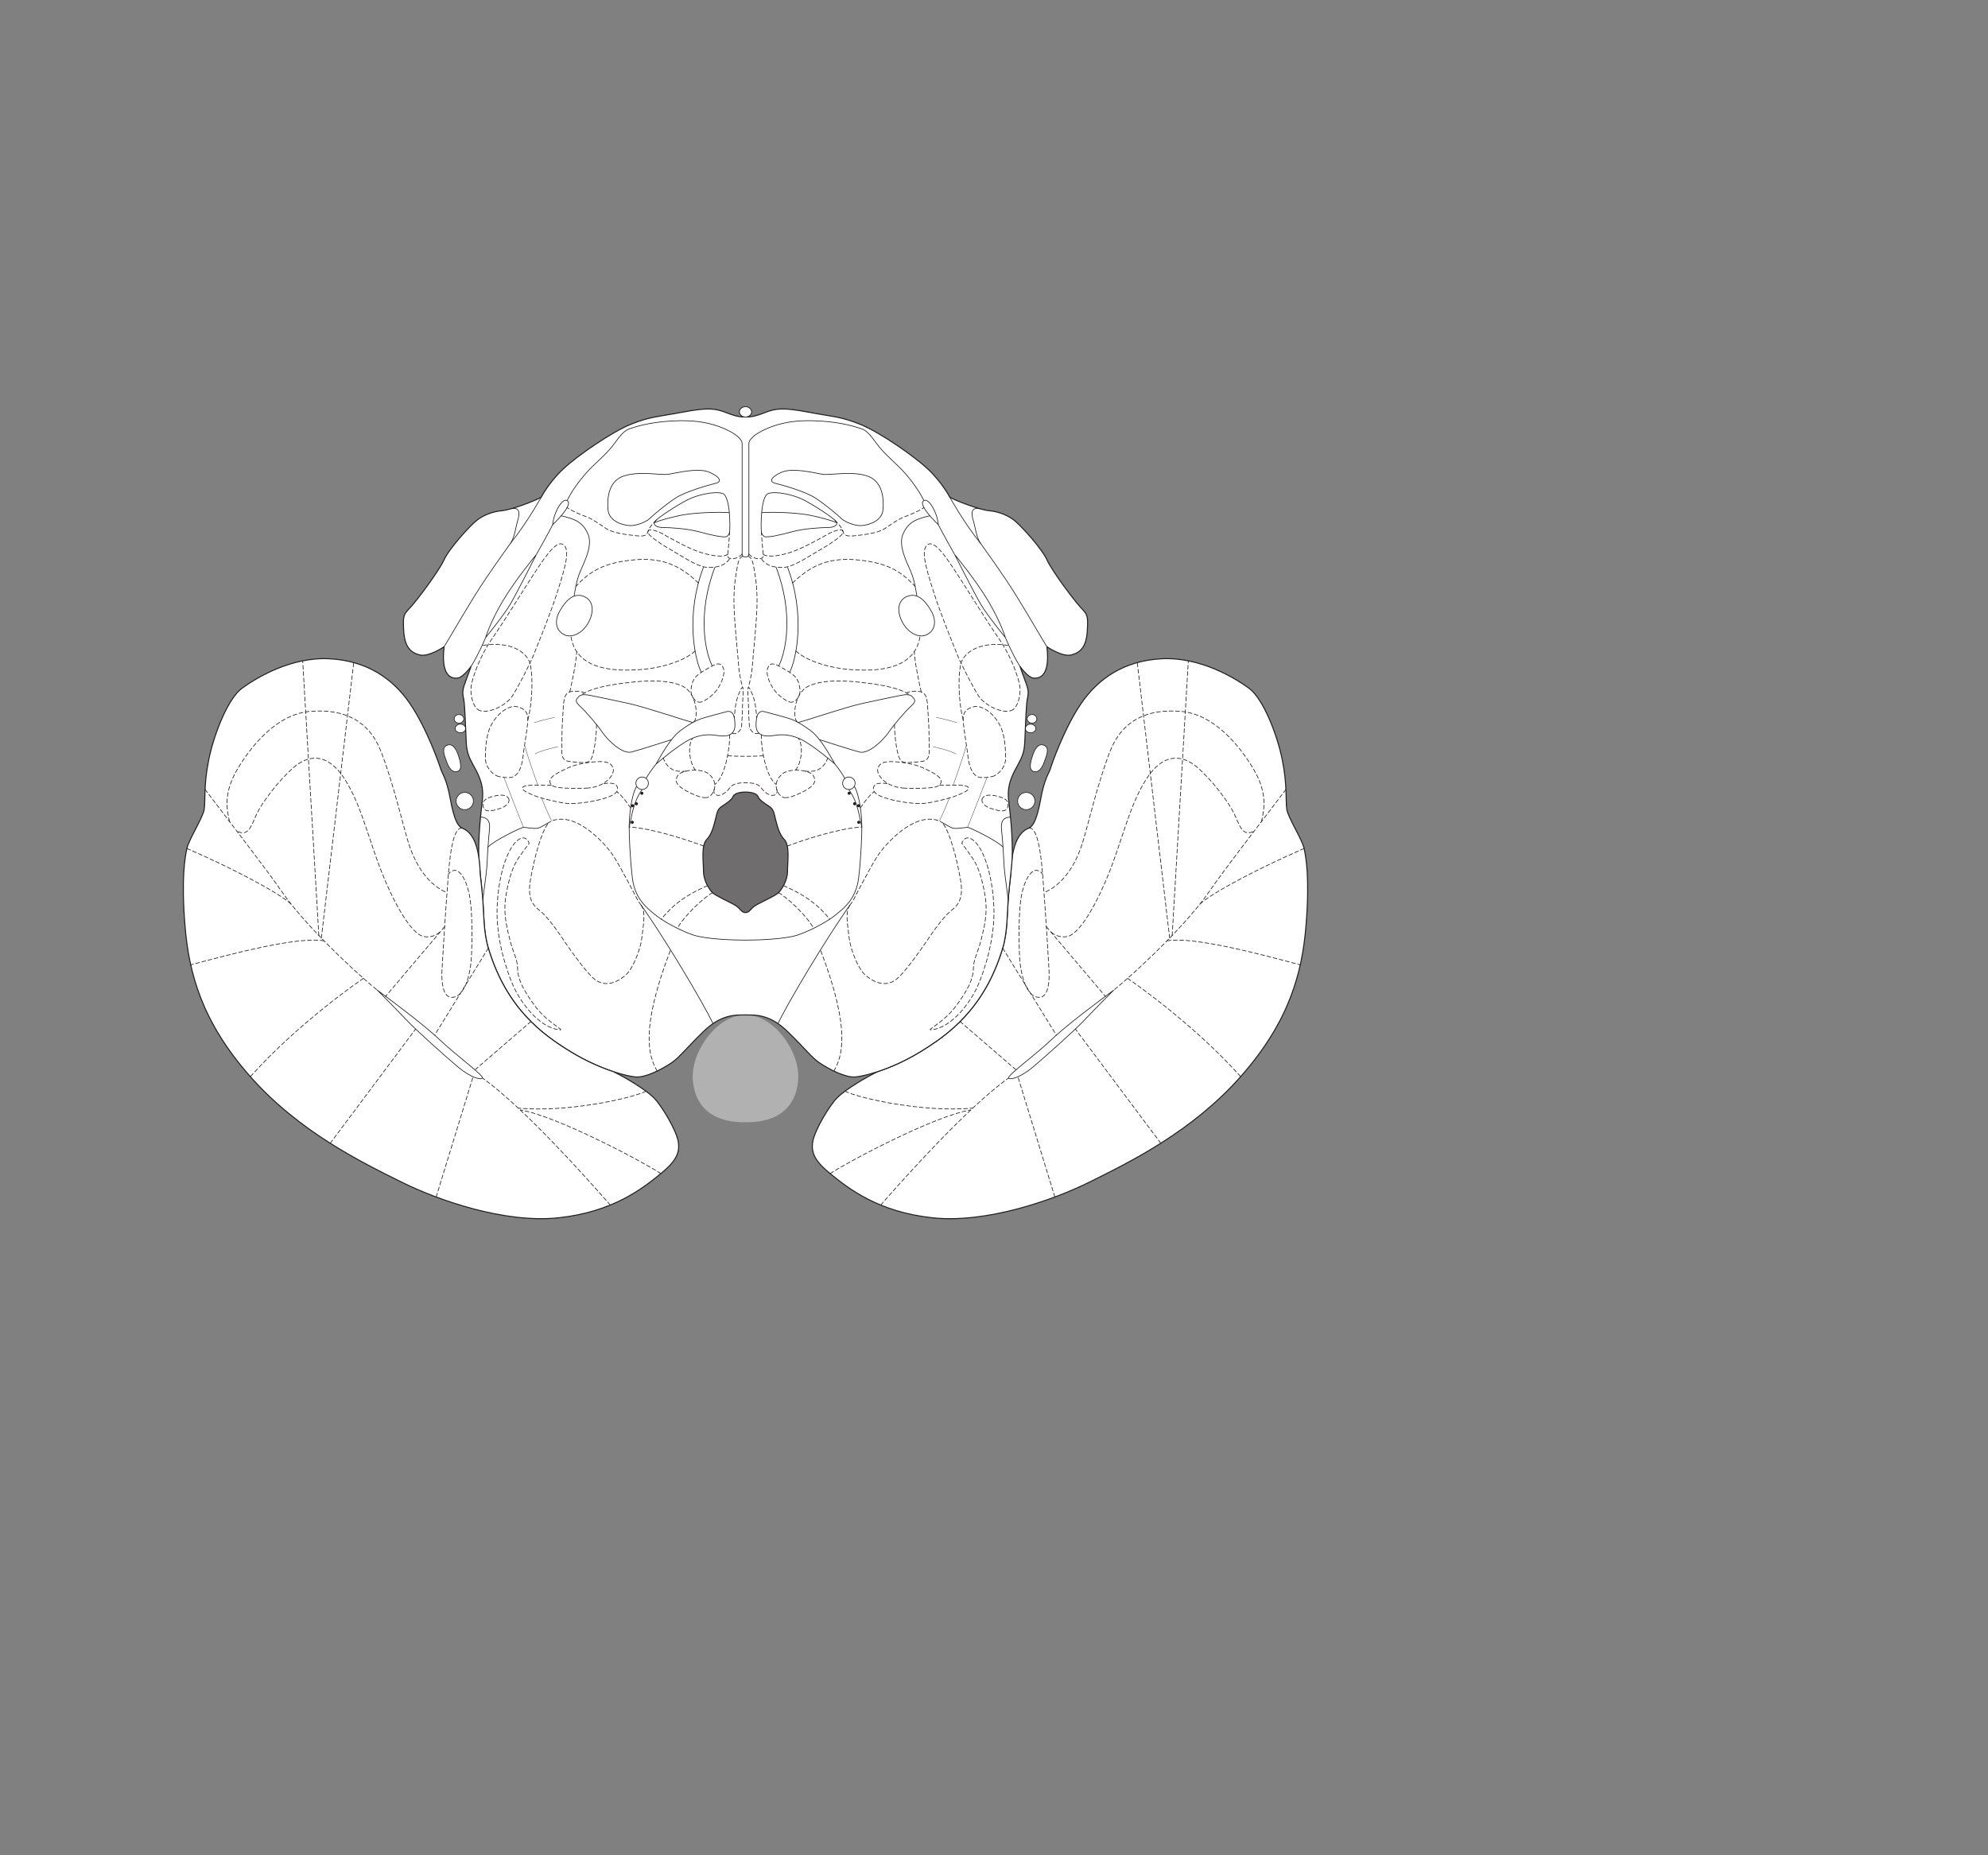 <?xml version="1.0" encoding="UTF-8" standalone="no"?>
<!-- Created with Inkscape (http://www.inkscape.org/) -->

<svg
   version="1.1"
   id="svg2"
   width="1440"
   height="1344"
   viewBox="0 0 1440 1344"
   xmlns="http://www.w3.org/2000/svg"
   xmlns:svg="http://www.w3.org/2000/svg">
  <rect x="0" y="0" width="1440" height="1344" fill="#808080" stroke="none"/>
  <defs
     id="defs6" />
  <g
     id="g8">
    <path
       d="m 749.627,580.298 c 0,-3.463 -2.806,-6.268 -6.268,-6.268 -3.462,0 -6.268,2.805 -6.268,6.268 0,3.461 2.806,6.268 6.268,6.268 3.462,0 6.268,-2.807 6.268,-6.268"
       style="fill:#ffffff;fill-opacity:1;fill-rule:nonzero;stroke:none;stroke-width:0.1"
       id="path672" />
    <path
       d="m 749.627,580.298 c 0,-3.463 -2.806,-6.268 -6.268,-6.268 -3.462,0 -6.268,2.805 -6.268,6.268 0,3.461 2.806,6.268 6.268,6.268 3.462,0 6.268,-2.807 6.268,-6.268 z"
       style="fill:none;stroke:#231f20;stroke-width:0.5;stroke-linecap:butt;stroke-linejoin:miter;stroke-miterlimit:4;stroke-dasharray:none;stroke-opacity:1"
       id="path674" />
    <path
       d="m 748.234,558.706 c 3.184,1.275 5.92,-0.695 8.009,-6.268 2.089,-5.572 4.178,-10.794 0,-12.535 -4.178,-1.742 -6.616,2.785 -8.009,6.616 -1.393,3.83 -3.482,10.794 0,12.187"
       style="fill:#ffffff;fill-opacity:1;fill-rule:nonzero;stroke:none;stroke-width:0.1"
       id="path676" />
    <path
       d="m 748.234,558.706 c 3.184,1.275 5.92,-0.695 8.009,-6.268 2.089,-5.572 4.178,-10.794 0,-12.535 -4.178,-1.742 -6.616,2.785 -8.009,6.616 -1.393,3.83 -3.482,10.794 0,12.187 z"
       style="fill:none;stroke:#231f20;stroke-width:0.5;stroke-linecap:butt;stroke-linejoin:miter;stroke-miterlimit:4;stroke-dasharray:none;stroke-opacity:1"
       id="path678" />
    <path
       d="m 750.324,527.716 c 0,-1.731 -1.716,-3.135 -3.831,-3.135 -2.115,0 -3.83,1.404 -3.83,3.135 0,1.73 1.715,3.133 3.83,3.133 2.115,0 3.831,-1.403 3.831,-3.133"
       style="fill:#ffffff;fill-opacity:1;fill-rule:nonzero;stroke:none;stroke-width:0.1"
       id="path680" />
    <path
       d="m 750.324,527.716 c 0,-1.731 -1.716,-3.135 -3.831,-3.135 -2.115,0 -3.83,1.404 -3.83,3.135 0,1.73 1.715,3.133 3.83,3.133 2.115,0 3.831,-1.403 3.831,-3.133 z"
       style="fill:none;stroke:#231f20;stroke-width:0.5;stroke-linecap:butt;stroke-linejoin:miter;stroke-miterlimit:4;stroke-dasharray:none;stroke-opacity:1"
       id="path682" />
    <path
       d="m 751.02,520.751 c 0,-1.731 -1.559,-3.135 -3.482,-3.135 -1.923,0 -3.483,1.404 -3.483,3.135 0,1.732 1.56,3.135 3.483,3.135 1.923,0 3.482,-1.403 3.482,-3.135"
       style="fill:#ffffff;fill-opacity:1;fill-rule:nonzero;stroke:none;stroke-width:0.1"
       id="path684" />
    <path
       d="m 751.02,520.751 c 0,-1.731 -1.559,-3.135 -3.482,-3.135 -1.923,0 -3.483,1.404 -3.483,3.135 0,1.732 1.56,3.135 3.483,3.135 1.923,0 3.482,-1.403 3.482,-3.135 z"
       style="fill:none;stroke:#231f20;stroke-width:0.5;stroke-linecap:butt;stroke-linejoin:miter;stroke-miterlimit:4;stroke-dasharray:none;stroke-opacity:1"
       id="path686" />
    <path
       d="m 330.376,580.298 c 0,-3.463 2.806,-6.268 6.268,-6.268 3.462,0 6.268,2.805 6.268,6.268 0,3.461 -2.806,6.268 -6.268,6.268 -3.462,0 -6.268,-2.807 -6.268,-6.268"
       style="fill:#ffffff;fill-opacity:1;fill-rule:nonzero;stroke:none;stroke-width:0.1"
       id="path688" />
    <path
       d="m 330.376,580.298 c 0,-3.463 2.806,-6.268 6.268,-6.268 3.462,0 6.268,2.805 6.268,6.268 0,3.461 -2.806,6.268 -6.268,6.268 -3.462,0 -6.268,-2.807 -6.268,-6.268 z"
       style="fill:none;stroke:#231f20;stroke-width:0.5;stroke-linecap:butt;stroke-linejoin:miter;stroke-miterlimit:4;stroke-dasharray:none;stroke-opacity:1"
       id="path690" />
    <path
       d="m 331.769,558.706 c -3.185,1.275 -5.92,-0.695 -8.009,-6.268 -2.09,-5.572 -4.178,-10.794 0,-12.535 4.179,-1.742 6.616,2.785 8.009,6.616 1.393,3.83 3.482,10.794 0,12.187"
       style="fill:#ffffff;fill-opacity:1;fill-rule:nonzero;stroke:none;stroke-width:0.1"
       id="path692" />
    <path
       d="m 331.769,558.706 c -3.185,1.275 -5.92,-0.695 -8.009,-6.268 -2.09,-5.572 -4.178,-10.794 0,-12.535 4.179,-1.742 6.616,2.785 8.009,6.616 1.393,3.83 3.482,10.794 0,12.187 z"
       style="fill:none;stroke:#231f20;stroke-width:0.5;stroke-linecap:butt;stroke-linejoin:miter;stroke-miterlimit:4;stroke-dasharray:none;stroke-opacity:1"
       id="path694" />
    <path
       d="m 329.68,527.716 c 0,-1.731 1.715,-3.135 3.83,-3.135 2.116,0 3.83,1.404 3.83,3.135 0,1.73 -1.714,3.133 -3.83,3.133 -2.115,0 -3.83,-1.403 -3.83,-3.133"
       style="fill:#ffffff;fill-opacity:1;fill-rule:nonzero;stroke:none;stroke-width:0.1"
       id="path696" />
    <path
       d="m 329.68,527.716 c 0,-1.731 1.715,-3.135 3.83,-3.135 2.116,0 3.83,1.404 3.83,3.135 0,1.73 -1.714,3.133 -3.83,3.133 -2.115,0 -3.83,-1.403 -3.83,-3.133 z"
       style="fill:none;stroke:#231f20;stroke-width:0.5;stroke-linecap:butt;stroke-linejoin:miter;stroke-miterlimit:4;stroke-dasharray:none;stroke-opacity:1"
       id="path698" />
    <path
       d="m 328.983,520.751 c 0,-1.731 1.559,-3.135 3.482,-3.135 1.924,0 3.483,1.404 3.483,3.135 0,1.732 -1.559,3.135 -3.483,3.135 -1.923,0 -3.482,-1.403 -3.482,-3.135"
       style="fill:#ffffff;fill-opacity:1;fill-rule:nonzero;stroke:none;stroke-width:0.1"
       id="path700" />
    <path
       d="m 328.983,520.751 c 0,-1.731 1.559,-3.135 3.482,-3.135 1.924,0 3.483,1.404 3.483,3.135 0,1.732 -1.559,3.135 -3.483,3.135 -1.923,0 -3.482,-1.403 -3.482,-3.135 z"
       style="fill:none;stroke:#231f20;stroke-width:0.5;stroke-linecap:butt;stroke-linejoin:miter;stroke-miterlimit:4;stroke-dasharray:none;stroke-opacity:1"
       id="path702" />
    <path
       d="m 535.591,298.359 c 0,-2.051 1.975,-3.717 4.411,-3.717 2.436,0 4.41,1.666 4.41,3.717 0,2.051 -1.974,3.713 -4.41,3.713 -2.436,0 -4.411,-1.662 -4.411,-3.713"
       style="fill:#ffffff;fill-opacity:1;fill-rule:nonzero;stroke:none;stroke-width:0.1"
       id="path704" />
    <path
       d="m 535.591,298.359 c 0,-2.051 1.975,-3.717 4.411,-3.717 2.436,0 4.41,1.666 4.41,3.717 0,2.051 -1.974,3.713 -4.41,3.713 -2.436,0 -4.411,-1.662 -4.411,-3.713 z"
       style="fill:none;stroke:#231f20;stroke-width:0.5;stroke-linecap:butt;stroke-linejoin:miter;stroke-miterlimit:4;stroke-dasharray:none;stroke-opacity:1"
       id="path706" />
    <path
       d="m 732.168,633.197 c -0.554,5.01 -1.21,10.238 -1.693,16.046 -1.021,12.297 -0.57,25.64 -4.179,37.607 -13.232,43.875 -39.347,62.679 -59.892,75.215 -11.266,6.873 -22.113,11.443 -30.762,14.284 -8.587,4.171 -23.212,12.876 -29.132,18.796 -5.919,5.92 -16.365,23.679 -17.758,31.687 -1.393,8.009 1.307,14.17 12.536,23.331 13.232,10.795 34.821,27.857 74.17,32.036 39.347,4.178 87.542,-12.89 113.517,-25.768 29.245,-14.499 74.402,-36.562 109.688,-76.491 35.286,-39.93 44.572,-75.215 47.357,-109.572 2.786,-34.357 0,-49.215 -1.393,-55.714 -1.392,-6.5 -11.599,-22.287 -12.536,-28.322 -0.935,-6.034 0.466,-17.179 -3.249,-35.751 -3.715,-18.57 -13.929,-44.572 -24.143,-51.997 -10.214,-7.43 -35.286,-22.752 -63.143,-21.36 -27.857,1.393 -46.429,14.858 -58.501,32.502 -12.071,17.64 -21.356,44.107 -22.285,47.357 -0.929,3.248 -4.179,6.498 -6.965,21.82 -2.785,15.323 -5.571,19.501 -8.356,20.894 -2.786,1.393 -12.562,4.205 -13.281,33.4"
       style="fill:#ffffff;fill-opacity:1;fill-rule:nonzero;stroke:none;stroke-width:0.1"
       id="path708" />
    <path
       d="m 732.168,633.197 c -0.554,5.01 -1.21,10.238 -1.693,16.046 -1.021,12.297 -0.57,25.64 -4.179,37.607 -13.232,43.875 -39.347,62.679 -59.892,75.215 -11.266,6.873 -22.113,11.443 -30.762,14.284 -8.587,4.171 -23.212,12.876 -29.132,18.796 -5.919,5.92 -16.365,23.679 -17.758,31.687 -1.393,8.009 1.307,14.17 12.536,23.331 13.232,10.795 34.821,27.857 74.17,32.036 39.347,4.178 87.542,-12.89 113.517,-25.768 29.245,-14.499 74.402,-36.562 109.688,-76.491 35.286,-39.93 44.572,-75.215 47.357,-109.572 2.786,-34.357 0,-49.215 -1.393,-55.714 -1.392,-6.5 -11.599,-22.287 -12.536,-28.322 -0.935,-6.034 0.466,-17.179 -3.249,-35.751 -3.715,-18.57 -13.929,-44.572 -24.143,-51.997 -10.214,-7.43 -35.286,-22.752 -63.143,-21.36 -27.857,1.393 -46.429,14.858 -58.501,32.502 -12.071,17.64 -21.356,44.107 -22.285,47.357 -0.929,3.248 -4.179,6.498 -6.965,21.82 -2.785,15.323 -5.571,19.501 -8.356,20.894 -2.786,1.393 -12.562,4.205 -13.281,33.4 z"
       style="fill:none;stroke:#231f20;stroke-width:0.75;stroke-linecap:round;stroke-linejoin:round;stroke-miterlimit:4;stroke-dasharray:none;stroke-opacity:1"
       id="path710" />
    <path
       d="m 540.002,735.252 c -8.706,0 -15.67,4.178 -21.589,9.402 -3.917,3.456 -18.804,19.848 -16.367,39.696 3.588,29.215 32.036,28.632 37.956,28.632 5.919,0 34.367,0.583 37.955,-28.632 2.438,-19.848 -12.449,-36.24 -16.366,-39.696 -5.92,-5.224 -12.884,-9.402 -21.589,-9.402"
       style="fill:#b2b1b1;fill-opacity:1;fill-rule:nonzero;stroke:none;stroke-width:0.1"
       id="path712" />
    <path
       d="m 540.002,302.072 c -3.134,0 -5.92,0 -13.929,-3.133 -8.009,-3.135 -13.232,-3.83 -31.688,-0.35 -18.455,3.483 -23.33,3.135 -37.259,8.707 -13.928,5.571 -38.652,22.633 -49.098,32.383 -10.446,9.75 -16.018,20.545 -16.018,20.545 -4.178,2.438 -21.241,9.055 -28.553,9.75 -7.313,0.697 -13.581,3.482 -18.108,6.965 -4.526,3.482 -19.848,20.195 -23.679,28.553 -3.83,8.357 -19.5,29.25 -24.375,34.474 -4.875,5.223 -5.571,5.571 -4.875,17.063 0.697,11.49 4.875,15.668 11.492,17.41 6.616,1.74 17.758,-5.92 17.758,-5.92 -2.785,23.68 7.326,23.066 10.099,22.635 3.917,-0.61 9.401,-8.358 9.401,-8.358 0,0 -2.437,6.965 -4.526,12.536 -2.089,5.572 -1.393,8.009 -0.696,11.491 0.696,3.481 1.392,21.24 1.741,30.293 0.348,9.055 2.785,12.537 4.875,16.715 2.089,4.18 8.009,12.535 6.964,24.375 -0.481,5.434 -2.826,21.322 -2.785,39.002 0.011,5.381 0.492,10.556 1.091,15.989 0.555,5.01 1.211,10.238 1.694,16.046 1.021,12.297 0.57,25.64 4.179,37.607 13.232,43.875 39.348,62.679 59.892,75.215 11.266,6.873 22.113,11.443 30.762,14.284 7.123,2.342 12.755,3.508 15.899,3.822 6.965,0.698 18.804,-5.222 26.465,-10.446 5.496,-3.747 9.75,-9.75 22.634,-22.285 12.884,-12.536 22.634,-12.188 30.643,-12.188 8.008,0 17.758,-0.348 30.642,12.188 12.885,12.535 17.138,18.538 22.635,22.285 7.66,5.224 19.5,11.144 26.464,10.446 3.144,-0.314 8.776,-1.48 15.899,-3.822 8.649,-2.841 19.496,-7.411 30.762,-14.284 20.545,-12.536 46.66,-31.34 59.892,-75.215 3.609,-11.967 3.158,-25.31 4.179,-37.607 0.483,-5.808 1.139,-11.036 1.693,-16.046 0.6,-5.433 1.081,-10.608 1.093,-15.989 0.04,-17.68 -2.305,-33.568 -2.786,-39.002 -1.045,-11.84 4.875,-20.195 6.965,-24.375 2.089,-4.178 4.526,-7.66 4.875,-16.715 0.348,-9.053 1.044,-26.812 1.74,-30.293 0.697,-3.482 1.394,-5.919 -0.696,-11.491 -2.089,-5.571 -4.527,-12.536 -4.527,-12.536 0,0 5.485,7.748 9.402,8.358 2.773,0.431 12.884,1.045 10.098,-22.635 0,0 11.143,7.66 17.759,5.92 6.617,-1.742 10.795,-5.92 11.491,-17.41 0.697,-11.492 0,-11.84 -4.874,-17.063 -4.876,-5.224 -20.545,-26.117 -24.376,-34.474 -3.83,-8.358 -19.152,-25.071 -23.678,-28.553 -4.527,-3.483 -10.795,-6.268 -18.108,-6.965 -7.312,-0.695 -24.375,-7.312 -28.553,-9.75 0,0 -5.572,-10.795 -16.018,-20.545 -10.446,-9.75 -35.17,-26.812 -49.099,-32.383 -13.928,-5.572 -18.803,-5.224 -37.258,-8.707 -18.455,-3.48 -23.679,-2.785 -31.688,0.35 -8.009,3.133 -10.795,3.133 -13.928,3.133"
       style="fill:#ffffff;fill-opacity:1;fill-rule:nonzero;stroke:none;stroke-width:0.1"
       id="path714" />
    <path
       d="m 540.002,302.072 c -3.134,0 -5.92,0 -13.929,-3.133 -8.009,-3.135 -13.232,-3.83 -31.688,-0.35 -18.455,3.483 -23.33,3.135 -37.259,8.707 -13.928,5.571 -38.652,22.633 -49.098,32.383 -10.446,9.75 -16.018,20.545 -16.018,20.545 -4.178,2.438 -21.241,9.055 -28.553,9.75 -7.313,0.697 -13.581,3.482 -18.108,6.965 -4.526,3.482 -19.848,20.195 -23.679,28.553 -3.83,8.357 -19.5,29.25 -24.375,34.474 -4.875,5.223 -5.571,5.571 -4.875,17.063 0.697,11.49 4.875,15.668 11.492,17.41 6.616,1.74 17.758,-5.92 17.758,-5.92 -2.785,23.68 7.326,23.066 10.099,22.635 3.917,-0.61 9.401,-8.358 9.401,-8.358 0,0 -2.437,6.965 -4.526,12.536 -2.089,5.572 -1.393,8.009 -0.696,11.491 0.696,3.481 1.392,21.24 1.741,30.293 0.348,9.055 2.785,12.537 4.875,16.715 2.089,4.18 8.009,12.535 6.964,24.375 -0.481,5.434 -2.826,21.322 -2.785,39.002 0.011,5.381 0.492,10.556 1.091,15.989 0.555,5.01 1.211,10.238 1.694,16.046 1.021,12.297 0.57,25.64 4.179,37.607 13.232,43.875 39.348,62.679 59.892,75.215 11.266,6.873 22.113,11.443 30.762,14.284 7.123,2.342 12.755,3.508 15.899,3.822 6.965,0.698 18.804,-5.222 26.465,-10.446 5.496,-3.747 9.75,-9.75 22.634,-22.285 12.884,-12.536 22.634,-12.188 30.643,-12.188 8.008,0 17.758,-0.348 30.642,12.188 12.885,12.535 17.138,18.538 22.635,22.285 7.66,5.224 19.5,11.144 26.464,10.446 3.144,-0.314 8.776,-1.48 15.899,-3.822 8.649,-2.841 19.496,-7.411 30.762,-14.284 20.545,-12.536 46.66,-31.34 59.892,-75.215 3.609,-11.967 3.158,-25.31 4.179,-37.607 0.483,-5.808 1.139,-11.036 1.693,-16.046 0.6,-5.433 1.081,-10.608 1.093,-15.989 0.04,-17.68 -2.305,-33.568 -2.786,-39.002 -1.045,-11.84 4.875,-20.195 6.965,-24.375 2.089,-4.178 4.526,-7.66 4.875,-16.715 0.348,-9.053 1.044,-26.812 1.74,-30.293 0.697,-3.482 1.394,-5.919 -0.696,-11.491 -2.089,-5.571 -4.527,-12.536 -4.527,-12.536 0,0 5.485,7.748 9.402,8.358 2.773,0.431 12.884,1.045 10.098,-22.635 0,0 11.143,7.66 17.759,5.92 6.617,-1.742 10.795,-5.92 11.491,-17.41 0.697,-11.492 0,-11.84 -4.874,-17.063 -4.876,-5.224 -20.545,-26.117 -24.376,-34.474 -3.83,-8.358 -19.152,-25.071 -23.678,-28.553 -4.527,-3.483 -10.795,-6.268 -18.108,-6.965 -7.312,-0.695 -24.375,-7.312 -28.553,-9.75 0,0 -5.572,-10.795 -16.018,-20.545 -10.446,-9.75 -35.17,-26.812 -49.099,-32.383 -13.928,-5.572 -18.803,-5.224 -37.258,-8.707 -18.455,-3.48 -23.679,-2.785 -31.688,0.35 -8.009,3.133 -10.795,3.133 -13.928,3.133 z"
       style="fill:none;stroke:#231f20;stroke-width:0.75;stroke-linecap:round;stroke-linejoin:round;stroke-miterlimit:4;stroke-dasharray:none;stroke-opacity:1"
       id="path716" />
    <path
       d="m 544.412,298.359 c 0,-2.051 -1.974,-3.717 -4.41,-3.717 -2.436,0 -4.411,1.666 -4.411,3.717 0,2.051 1.975,3.713 4.411,3.713 2.436,0 4.41,-1.662 4.41,-3.713"
       style="fill:#ffffff;fill-opacity:1;fill-rule:nonzero;stroke:none;stroke-width:0.1"
       id="path718" />
    <path
       d="m 544.412,298.359 c 0,-2.051 -1.974,-3.717 -4.41,-3.717 -2.436,0 -4.411,1.666 -4.411,3.717 0,2.051 1.975,3.713 4.411,3.713 2.436,0 4.41,-1.662 4.41,-3.713 z"
       style="fill:none;stroke:#231f20;stroke-width:0.5;stroke-linecap:butt;stroke-linejoin:miter;stroke-miterlimit:4;stroke-dasharray:none;stroke-opacity:1"
       id="path720" />
    <path
       d="m 758.332,468.519 c -4.178,-6.615 -11.839,-20.197 -21.937,-36.563 -10.099,-16.365 -22.982,-33.777 -26.116,-38.302 -3.134,-4.528 -3.83,-11.84 -5.224,-16.367 -1.392,-4.528 -2.217,-10.205 4.638,-8.758"
       style="fill:none;stroke:#231f20;stroke-width:0.5;stroke-linecap:butt;stroke-linejoin:miter;stroke-miterlimit:4;stroke-dasharray:none;stroke-opacity:1"
       id="path722" />
    <path
       d="m 710.279,393.654 c -5.571,-6.965 -13.58,-18.108 -22.286,-33.43"
       style="fill:none;stroke:#231f20;stroke-width:0.5;stroke-linecap:butt;stroke-linejoin:miter;stroke-miterlimit:4;stroke-dasharray:none;stroke-opacity:1"
       id="path724" />
    <path
       d="m 682.47,595.883 c 2.243,1.311 5.746,3.307 7.264,3.914 2.322,0.928 9.75,-0.465 11.142,-0.465 1.394,0 21.48,9.676 25.659,14.32"
       style="fill:none;stroke:#231f20;stroke-width:0.5;stroke-linecap:butt;stroke-linejoin:miter;stroke-miterlimit:4;stroke-dasharray:none;stroke-opacity:1"
       id="path726" />
    <path
       d="m 563.517,741.522 c 7.493,-15.677 35.067,-61.909 52.067,-85.775"
       style="fill:none;stroke:#231f20;stroke-width:0.5;stroke-linecap:butt;stroke-linejoin:miter;stroke-miterlimit:4;stroke-dasharray:none;stroke-opacity:1"
       id="path728" />
    <path
       d="m 397.532,595.883 c -2.243,1.311 -5.746,3.307 -7.264,3.914 -2.322,0.928 -9.75,-0.465 -11.143,-0.465 -1.393,0 -21.479,9.676 -25.658,14.32"
       style="fill:none;stroke:#231f20;stroke-width:0.5;stroke-linecap:butt;stroke-linejoin:miter;stroke-miterlimit:4;stroke-dasharray:none;stroke-opacity:1"
       id="path730" />
    <path
       d="m 516.485,741.522 c -7.493,-15.677 -35.067,-61.909 -52.067,-85.775"
       style="fill:none;stroke:#231f20;stroke-width:0.5;stroke-linecap:butt;stroke-linejoin:miter;stroke-miterlimit:4;stroke-dasharray:none;stroke-opacity:1"
       id="path732" />
    <path
       d="m 730.282,651.839 c -2.012,-15.364 -2.967,-21.966 -3.173,-28.132 -0.142,-4.202 -0.702,-12.32 -1.16,-17.642 -0.561,-6.51 -2.554,-13.697 5.994,-14.202"
       style="fill:none;stroke:#231f20;stroke-width:0.5;stroke-linecap:butt;stroke-linejoin:miter;stroke-miterlimit:4;stroke-dasharray:none;stroke-opacity:1"
       id="path734" />
    <path
       d="m 564.096,482.423 c 5.107,-10.215 11.027,-37.707 -1.974,-71.599"
       style="fill:none;stroke:#231f20;stroke-width:0.5;stroke-linecap:butt;stroke-linejoin:miter;stroke-miterlimit:4;stroke-dasharray:none;stroke-opacity:1"
       id="path736" />
    <path
       d="m 571.997,487.042 c 5.107,-10.212 11.415,-42.318 -1.585,-76.21"
       style="fill:none;stroke:#231f20;stroke-width:0.5;stroke-linecap:butt;stroke-linejoin:miter;stroke-miterlimit:4;stroke-dasharray:none;stroke-opacity:1"
       id="path738" />
    <path
       d="m 670.698,460.048 c 7.429,-3.252 7.548,-10.925 3.833,-17.425 -4.539,-7.938 -10.333,-13.684 -17.762,-10.432 -7.428,3.248 -6.963,12.535 -2.32,19.963 4.642,7.43 11.91,9.793 16.249,7.894 z"
       style="fill:none;stroke:#231f20;stroke-width:0.5;stroke-linecap:butt;stroke-linejoin:miter;stroke-miterlimit:4;stroke-dasharray:none;stroke-opacity:1"
       id="path740" />
    <path
       d="m 664.15,431.855 c -0.88,-5.236 -1.81,-11.738 -4.595,-18.236 -2.786,-6.5 -8.973,-18.393 -5.571,-26.465 3.715,-8.822 9.343,-11.186 19.557,-13.51"
       style="fill:none;stroke:#231f20;stroke-width:0.5;stroke-linecap:butt;stroke-linejoin:miter;stroke-miterlimit:4;stroke-dasharray:none;stroke-opacity:1"
       id="path742" />
    <path
       d="m 738.832,482.796 c -4.991,-7.892 -9.632,-18.57 -10.562,-20.892"
       style="fill:none;stroke:#231f20;stroke-width:0.5;stroke-linecap:butt;stroke-linejoin:miter;stroke-miterlimit:4;stroke-dasharray:none;stroke-opacity:1"
       id="path744" />
    <path
       d="m 675.805,540.948 c 0,0 10.795,2.088 16.715,5.223"
       style="fill:none;stroke:#231f20;stroke-width:0.25;stroke-linecap:butt;stroke-linejoin:miter;stroke-miterlimit:4;stroke-dasharray:none;stroke-opacity:1"
       id="path746" />
    <path
       d="m 678.243,519.706 c 0,0 6.965,1.393 14.973,3.83"
       style="fill:none;stroke:#231f20;stroke-width:0.25;stroke-linecap:butt;stroke-linejoin:miter;stroke-miterlimit:4;stroke-dasharray:none;stroke-opacity:1"
       id="path748" />
    <path
       d="m 680.448,594.69 c 3.366,-6.733 7.197,-16.484 7.197,-16.484"
       style="fill:none;stroke:#231f20;stroke-width:0.25;stroke-linecap:butt;stroke-linejoin:miter;stroke-miterlimit:4;stroke-dasharray:none;stroke-opacity:1"
       id="path750" />
    <path
       d="m 690.43,568.804 c 0,0 7.313,-20.196 9.402,-28.553"
       style="fill:none;stroke:#231f20;stroke-width:0.25;stroke-linecap:butt;stroke-linejoin:miter;stroke-miterlimit:4;stroke-dasharray:none;stroke-opacity:1"
       id="path752" />
    <path
       d="m 700.876,599.332 c 4.179,-10.331 11.319,-28.86 14.105,-36.173"
       style="fill:none;stroke:#231f20;stroke-width:0.25;stroke-linecap:butt;stroke-linejoin:miter;stroke-miterlimit:4;stroke-dasharray:none;stroke-opacity:1"
       id="path754" />
    <path
       d="m 728.27,461.904 c 0,0 -3.366,-11.145 -12.42,-26.465 -9.054,-15.322 -24.375,-33.777 -24.375,-33.777 0,0 13.929,27.509 18.804,35.867 4.875,8.355 17.991,24.375 17.991,24.375 z"
       style="fill:none;stroke:#231f20;stroke-width:0.5;stroke-linecap:butt;stroke-linejoin:miter;stroke-miterlimit:4;stroke-dasharray:none;stroke-opacity:1"
       id="path756" />
    <path
       d="m 691.475,401.662 c 0,0 -7.312,-12.883 -11.839,-21.59"
       style="fill:none;stroke:#231f20;stroke-width:0.5;stroke-linecap:butt;stroke-linejoin:miter;stroke-miterlimit:4;stroke-dasharray:none;stroke-opacity:1"
       id="path758" />
    <path
       d="m 677.895,372.412 c -2.011,-5.327 -5.743,-11.328 -8.706,-9.75 -5.112,2.728 10.447,17.41 10.447,17.41 0,0 -0.207,-3.594 -1.741,-7.66 z"
       style="fill:none;stroke:#231f20;stroke-width:0.5;stroke-linecap:butt;stroke-linejoin:miter;stroke-miterlimit:4;stroke-dasharray:none;stroke-opacity:1"
       id="path760" />
    <path
       d="m 623.921,380.769 c 6.606,-0.514 14.974,-3.83 15.67,-11.49 0.697,-7.662 0,-21.242 -12.187,-24.725 -12.188,-3.482 -25.769,0 -32.036,-1.045 -6.268,-1.045 -21.242,-4.875 -29.25,-1.392 -8.009,3.482 -9.054,6.965 -4.527,8.009 4.527,1.045 21.938,5.92 29.25,10.795 7.313,4.875 15.838,12.008 18.455,14.625 2.873,2.873 10.578,5.539 14.625,5.223 z"
       style="fill:none;stroke:#231f20;stroke-width:0.5;stroke-linecap:butt;stroke-linejoin:miter;stroke-miterlimit:4;stroke-dasharray:none;stroke-opacity:1"
       id="path762" />
    <path
       d="m 551.493,385.296 c -0.349,-2.787 -0.697,-26.117 5.223,-27.857 5.919,-1.742 18.107,1.045 25.072,4.527 6.964,3.481 21.588,12.883 23.678,15.668 2.089,2.787 -1.393,4.528 -5.92,4.528 -4.526,0 -17.411,0.697 -26.116,3.134 -8.705,2.438 -17.411,4.178 -19.5,3.483 -2.089,-0.697 -2.437,-3.483 -2.437,-3.483 z"
       style="fill:none;stroke:#231f20;stroke-width:0.5;stroke-linecap:butt;stroke-linejoin:miter;stroke-miterlimit:4;stroke-dasharray:none;stroke-opacity:1"
       id="path764" />
    <path
       d="m 551.72,371.357 c 12.656,-0.686 28.229,0.412 35.988,2.099 8.008,1.741 13.58,3.336 18.281,5.151"
       style="fill:none;stroke:#231f20;stroke-width:0.5;stroke-linecap:butt;stroke-linejoin:miter;stroke-miterlimit:4;stroke-dasharray:none;stroke-opacity:1"
       id="path766" />
    <path
       d="m 578.159,523.384 c 8.009,-2.09 33.923,-10.99 46.459,-13.776 12.536,-2.785 24.723,-5.222 28.206,-5.92 3.481,-0.696 6.615,-0.696 8.008,1.045 1.393,1.741 3.482,2.786 -0.696,6.616 -4.904,4.498 -12.884,13.929 -16.715,19.5 -3.83,5.572 -14.276,15.67 -20.892,13.929 -6.616,-1.742 -28.806,-8.91 -28.806,-8.91"
       style="fill:none;stroke:#231f20;stroke-width:0.5;stroke-linecap:butt;stroke-linejoin:miter;stroke-miterlimit:4;stroke-dasharray:none;stroke-opacity:1"
       id="path768" />
    <path
       d="m 547.663,523.886 c 0.173,-2.432 0.347,-9.75 5.919,-8.358 5.572,1.393 15.67,4.178 18.803,5.223 3.134,1.045 8.01,3.482 14.974,8.705 6.964,5.223 13.58,17.41 17.411,24.027 0,0 -16.018,-13.929 -25.072,-18.107 -9.054,-4.178 -15.322,-3.135 -20.196,-2.438 -4.876,0.698 -12.536,0.698 -11.839,-9.052 z"
       style="fill:none;stroke:#231f20;stroke-width:0.5;stroke-linecap:butt;stroke-linejoin:miter;stroke-miterlimit:4;stroke-dasharray:none;stroke-opacity:1"
       id="path770" />
    <path
       d="m 619.395,567.411 c 0,-2.5 -2.027,-4.525 -4.527,-4.525 -2.5,0 -4.527,2.025 -4.527,4.525 0,2.5 2.027,4.527 4.527,4.527 2.5,0 4.527,-2.027 4.527,-4.527 z"
       style="fill:none;stroke:#231f20;stroke-width:0.5;stroke-linecap:butt;stroke-linejoin:miter;stroke-miterlimit:4;stroke-dasharray:none;stroke-opacity:1"
       id="path772" />
    <path
       d="m 604.77,553.483 c 0,0 4.045,4.862 7.245,10.442"
       style="fill:none;stroke:#231f20;stroke-width:0.5;stroke-linecap:butt;stroke-linejoin:miter;stroke-miterlimit:4;stroke-dasharray:none;stroke-opacity:1"
       id="path774" />
    <path
       d="m 624.27,599.101 c 0,-7.662 -1.461,-22.813 -5.432,-29.514"
       style="fill:none;stroke:#231f20;stroke-width:0.5;stroke-linecap:butt;stroke-linejoin:miter;stroke-miterlimit:4;stroke-dasharray:none;stroke-opacity:1"
       id="path776" />
    <path
       d="m 624.27,599.101 c -2.09,-8.011 -2.438,-17.065 -9.402,-27.163"
       style="fill:none;stroke:#231f20;stroke-width:0.5;stroke-linecap:butt;stroke-linejoin:miter;stroke-miterlimit:4;stroke-dasharray:none;stroke-opacity:1"
       id="path778" />
    <path
       d="m 321.67,468.519 c 4.179,-6.615 11.84,-20.197 21.938,-36.563 10.099,-16.365 22.982,-33.777 26.116,-38.302 3.135,-4.528 3.831,-11.84 5.224,-16.367 1.392,-4.528 2.217,-10.205 -4.637,-8.758"
       style="fill:none;stroke:#231f20;stroke-width:0.5;stroke-linecap:butt;stroke-linejoin:miter;stroke-miterlimit:4;stroke-dasharray:none;stroke-opacity:1"
       id="path780" />
    <path
       d="m 369.724,393.654 c 5.572,-6.965 13.581,-18.108 22.286,-33.43"
       style="fill:none;stroke:#231f20;stroke-width:0.5;stroke-linecap:butt;stroke-linejoin:miter;stroke-miterlimit:4;stroke-dasharray:none;stroke-opacity:1"
       id="path782" />
    <path
       d="m 349.721,651.839 c 2.012,-15.364 2.967,-21.966 3.174,-28.132 0.141,-4.202 0.701,-12.32 1.16,-17.642 0.56,-6.51 2.553,-13.697 -5.995,-14.202"
       style="fill:none;stroke:#231f20;stroke-width:0.5;stroke-linecap:butt;stroke-linejoin:miter;stroke-miterlimit:4;stroke-dasharray:none;stroke-opacity:1"
       id="path784" />
    <path
       d="m 455.734,599.101 c 0,4.642 0.464,21.588 2.321,36.91 1.859,15.321 10.678,21.821 16.249,26.464 5.572,4.644 18.108,11.607 27.858,14.857 9.75,3.25 30.644,3.714 37.84,3.714 7.195,0 28.089,-0.464 37.839,-3.714 9.75,-3.25 22.286,-10.213 27.858,-14.857 5.571,-4.643 14.39,-11.143 16.249,-26.464 1.858,-15.322 2.322,-32.268 2.322,-36.91"
       style="fill:none;stroke:#231f20;stroke-width:0.5;stroke-linecap:butt;stroke-linejoin:miter;stroke-miterlimit:4;stroke-dasharray:none;stroke-opacity:1"
       id="path786" />
    <path
       d="m 540.002,573.796 c -3.948,0 -8.126,0.928 -9.054,3.25 -0.928,2.322 -4.179,4.642 -7.893,6.965 -3.714,2.321 -3.715,5.571 -4.642,8.821 -0.929,3.25 -2.322,11.144 -6.501,15.322 -4.18,4.178 -2.321,16.714 -2.321,23.214 0,6.5 4.179,13 6.5,15.321 2.322,2.321 12.999,6.965 16.715,9.286 3.713,2.322 4.179,5.107 7.196,5.107 3.016,0 3.482,-2.785 7.195,-5.107 3.717,-2.321 14.394,-6.965 16.715,-9.286 2.321,-2.321 6.5,-8.821 6.5,-15.321 0,-6.5 1.859,-19.036 -2.321,-23.214 -4.179,-4.178 -5.572,-12.072 -6.5,-15.322 -0.927,-3.25 -0.929,-6.5 -4.644,-8.821 -3.713,-2.323 -6.964,-4.643 -7.892,-6.965 -0.928,-2.322 -5.106,-3.25 -9.053,-3.25"
       style="fill:#706d6e;fill-opacity:1;fill-rule:nonzero;stroke:none;stroke-width:0.1"
       id="path788" />
    <path
       d="m 540.002,573.796 c -3.948,0 -8.126,0.928 -9.054,3.25 -0.928,2.322 -4.179,4.642 -7.893,6.965 -3.714,2.321 -3.715,5.571 -4.642,8.821 -0.929,3.25 -2.322,11.144 -6.501,15.322 -4.18,4.178 -2.321,16.714 -2.321,23.214 0,6.5 4.179,13 6.5,15.321 2.322,2.321 12.999,6.965 16.715,9.286 3.713,2.322 4.179,5.107 7.196,5.107 3.016,0 3.482,-2.785 7.195,-5.107 3.717,-2.321 14.394,-6.965 16.715,-9.286 2.321,-2.321 6.5,-8.821 6.5,-15.321 0,-6.5 1.859,-19.036 -2.321,-23.214 -4.179,-4.178 -5.572,-12.072 -6.5,-15.322 -0.927,-3.25 -0.929,-6.5 -4.644,-8.821 -3.713,-2.323 -6.964,-4.643 -7.892,-6.965 -0.928,-2.322 -5.106,-3.25 -9.053,-3.25 z"
       style="fill:none;stroke:#231f20;stroke-width:0.75;stroke-linecap:round;stroke-linejoin:round;stroke-miterlimit:4;stroke-dasharray:none;stroke-opacity:1"
       id="path790" />
    <path
       d="M 515.908,482.423 C 510.8,472.208 504.88,444.716 517.881,410.824"
       style="fill:none;stroke:#231f20;stroke-width:0.5;stroke-linecap:butt;stroke-linejoin:miter;stroke-miterlimit:4;stroke-dasharray:none;stroke-opacity:1"
       id="path792" />
    <path
       d="m 508.006,487.042 c -5.107,-10.212 -11.415,-42.318 1.585,-76.21"
       style="fill:none;stroke:#231f20;stroke-width:0.5;stroke-linecap:butt;stroke-linejoin:miter;stroke-miterlimit:4;stroke-dasharray:none;stroke-opacity:1"
       id="path794" />
    <path
       d="m 409.305,460.048 c -7.429,-3.252 -7.548,-10.925 -3.833,-17.425 4.539,-7.938 10.334,-13.684 17.762,-10.432 7.428,3.248 6.963,12.535 2.32,19.963 -4.642,7.43 -11.91,9.793 -16.249,7.894 z"
       style="fill:none;stroke:#231f20;stroke-width:0.5;stroke-linecap:butt;stroke-linejoin:miter;stroke-miterlimit:4;stroke-dasharray:none;stroke-opacity:1"
       id="path796" />
    <path
       d="m 415.853,431.855 c 0.881,-5.236 1.81,-11.738 4.595,-18.236 2.786,-6.5 8.972,-18.393 5.572,-26.465 -3.715,-8.822 -9.344,-11.186 -19.558,-13.51"
       style="fill:none;stroke:#231f20;stroke-width:0.5;stroke-linecap:butt;stroke-linejoin:miter;stroke-miterlimit:4;stroke-dasharray:none;stroke-opacity:1"
       id="path798" />
    <path
       d="m 341.17,482.796 c 4.992,-7.892 9.634,-18.57 10.563,-20.892"
       style="fill:none;stroke:#231f20;stroke-width:0.5;stroke-linecap:butt;stroke-linejoin:miter;stroke-miterlimit:4;stroke-dasharray:none;stroke-opacity:1"
       id="path800" />
    <path
       d="m 404.198,540.948 c 0,0 -10.795,2.088 -16.714,5.223"
       style="fill:none;stroke:#231f20;stroke-width:0.25;stroke-linecap:butt;stroke-linejoin:miter;stroke-miterlimit:4;stroke-dasharray:none;stroke-opacity:1"
       id="path802" />
    <path
       d="m 401.76,519.706 c 0,0 -6.964,1.393 -14.973,3.83"
       style="fill:none;stroke:#231f20;stroke-width:0.25;stroke-linecap:butt;stroke-linejoin:miter;stroke-miterlimit:4;stroke-dasharray:none;stroke-opacity:1"
       id="path804" />
    <path
       d="m 399.555,594.69 c -3.366,-6.733 -7.196,-16.484 -7.196,-16.484"
       style="fill:none;stroke:#231f20;stroke-width:0.25;stroke-linecap:butt;stroke-linejoin:miter;stroke-miterlimit:4;stroke-dasharray:none;stroke-opacity:1"
       id="path806" />
    <path
       d="m 389.573,568.804 c 0,0 -7.313,-20.196 -9.402,-28.553"
       style="fill:none;stroke:#231f20;stroke-width:0.25;stroke-linecap:butt;stroke-linejoin:miter;stroke-miterlimit:4;stroke-dasharray:none;stroke-opacity:1"
       id="path808" />
    <path
       d="m 379.126,599.332 c -4.178,-10.331 -11.318,-28.86 -14.104,-36.173"
       style="fill:none;stroke:#231f20;stroke-width:0.25;stroke-linecap:butt;stroke-linejoin:miter;stroke-miterlimit:4;stroke-dasharray:none;stroke-opacity:1"
       id="path810" />
    <path
       d="m 351.733,461.904 c 0,0 3.366,-11.145 12.42,-26.465 9.054,-15.322 24.375,-33.777 24.375,-33.777 0,0 -13.929,27.509 -18.804,35.867 -4.875,8.355 -17.991,24.375 -17.991,24.375 z"
       style="fill:none;stroke:#231f20;stroke-width:0.5;stroke-linecap:butt;stroke-linejoin:miter;stroke-miterlimit:4;stroke-dasharray:none;stroke-opacity:1"
       id="path812" />
    <path
       d="m 388.528,401.662 c 0,0 7.312,-12.883 11.84,-21.59"
       style="fill:none;stroke:#231f20;stroke-width:0.5;stroke-linecap:butt;stroke-linejoin:miter;stroke-miterlimit:4;stroke-dasharray:none;stroke-opacity:1"
       id="path814" />
    <path
       d="m 402.109,372.412 c 2.01,-5.327 5.742,-11.328 8.705,-9.75 5.113,2.728 -10.446,17.41 -10.446,17.41 0,0 0.206,-3.594 1.741,-7.66 z"
       style="fill:none;stroke:#231f20;stroke-width:0.5;stroke-linecap:butt;stroke-linejoin:miter;stroke-miterlimit:4;stroke-dasharray:none;stroke-opacity:1"
       id="path816" />
    <path
       d="m 410.814,362.662 c 0,0 3.134,-7.313 11.839,-17.76 8.224,-9.865 16.018,-14.625 22.982,-24.375 6.965,-9.75 8.705,-9.401 14.278,-11.143 5.571,-1.74 19.847,-5.222 39,-4.525 19.151,0.695 32.035,8.355 35.169,11.142 3.134,2.786 3.482,4.178 3.482,5.571 0,1.392 0,21.242 0,26.465 0,5.222 0,50.839 0,53.277 0,2.437 2.438,2.09 2.438,2.09 0,0 2.437,0.347 2.437,-2.09 0,-2.438 0,-48.055 0,-53.277 0,-5.223 0,-25.073 0,-26.465 0,-1.393 0.349,-2.785 3.482,-5.571 3.134,-2.787 16.018,-10.447 35.17,-11.142 19.152,-0.697 33.429,2.785 39,4.525 5.572,1.742 7.313,1.393 14.277,11.143 6.964,9.75 14.758,14.51 22.982,24.375 8.705,10.447 11.839,17.76 11.839,17.76"
       style="fill:none;stroke:#231f20;stroke-width:0.5;stroke-linecap:butt;stroke-linejoin:miter;stroke-miterlimit:4;stroke-dasharray:none;stroke-opacity:1"
       id="path818" />
    <path
       d="m 456.082,380.769 c -6.605,-0.514 -14.973,-3.83 -15.669,-11.49 -0.698,-7.662 0,-21.242 12.187,-24.725 12.188,-3.482 25.768,0 32.035,-1.045 6.268,-1.045 21.241,-4.875 29.25,-1.392 8.009,3.482 9.054,6.965 4.528,8.009 -4.528,1.045 -21.938,5.92 -29.25,10.795 -7.313,4.875 -15.839,12.008 -18.456,14.625 -2.873,2.873 -10.579,5.539 -14.625,5.223 z"
       style="fill:none;stroke:#231f20;stroke-width:0.5;stroke-linecap:butt;stroke-linejoin:miter;stroke-miterlimit:4;stroke-dasharray:none;stroke-opacity:1"
       id="path820" />
    <path
       d="m 528.51,385.296 c 0.349,-2.787 0.697,-26.117 -5.222,-27.857 -5.92,-1.742 -18.108,1.045 -25.073,4.527 -6.964,3.481 -21.589,12.883 -23.677,15.668 -2.09,2.787 1.392,4.528 5.919,4.528 4.527,0 17.411,0.697 26.116,3.134 8.706,2.438 17.411,4.178 19.5,3.483 2.09,-0.697 2.437,-3.483 2.437,-3.483 z"
       style="fill:none;stroke:#231f20;stroke-width:0.5;stroke-linecap:butt;stroke-linejoin:miter;stroke-miterlimit:4;stroke-dasharray:none;stroke-opacity:1"
       id="path822" />
    <path
       d="m 528.284,371.357 c -12.658,-0.686 -28.229,0.412 -35.988,2.099 -8.008,1.741 -13.581,3.336 -18.281,5.151"
       style="fill:none;stroke:#231f20;stroke-width:0.5;stroke-linecap:butt;stroke-linejoin:miter;stroke-miterlimit:4;stroke-dasharray:none;stroke-opacity:1"
       id="path824" />
    <path
       d="m 501.845,523.384 c -8.01,-2.09 -33.924,-10.99 -46.46,-13.776 -12.535,-2.785 -24.723,-5.222 -28.205,-5.92 -3.482,-0.696 -6.616,-0.696 -8.009,1.045 -1.393,1.741 -3.482,2.786 0.697,6.616 4.903,4.498 12.883,13.929 16.714,19.5 3.831,5.572 14.277,15.67 20.893,13.929 6.615,-1.742 28.805,-8.91 28.805,-8.91"
       style="fill:none;stroke:#231f20;stroke-width:0.5;stroke-linecap:butt;stroke-linejoin:miter;stroke-miterlimit:4;stroke-dasharray:none;stroke-opacity:1"
       id="path826" />
    <path
       d="m 532.341,523.886 c -0.175,-2.432 -0.348,-9.75 -5.92,-8.358 -5.571,1.393 -15.67,4.178 -18.803,5.223 -3.134,1.045 -8.009,3.482 -14.974,8.705 -6.964,5.223 -13.58,17.41 -17.41,24.027 0,0 16.017,-13.929 25.071,-18.107 9.054,-4.178 15.321,-3.135 20.196,-2.438 4.875,0.698 12.537,0.698 11.84,-9.052 z"
       style="fill:none;stroke:#231f20;stroke-width:0.5;stroke-linecap:butt;stroke-linejoin:miter;stroke-miterlimit:4;stroke-dasharray:none;stroke-opacity:1"
       id="path828" />
    <path
       d="m 460.609,567.411 c 0,-2.5 2.026,-4.525 4.526,-4.525 2.5,0 4.528,2.025 4.528,4.525 0,2.5 -2.028,4.527 -4.528,4.527 -2.5,0 -4.526,-2.027 -4.526,-4.527 z"
       style="fill:none;stroke:#231f20;stroke-width:0.5;stroke-linecap:butt;stroke-linejoin:miter;stroke-miterlimit:4;stroke-dasharray:none;stroke-opacity:1"
       id="path830" />
    <path
       d="m 475.234,553.483 c 0,0 -4.046,4.862 -7.246,10.442"
       style="fill:none;stroke:#231f20;stroke-width:0.5;stroke-linecap:butt;stroke-linejoin:miter;stroke-miterlimit:4;stroke-dasharray:none;stroke-opacity:1"
       id="path832" />
    <path
       d="m 455.734,599.101 c 0,-7.662 1.461,-22.813 5.431,-29.514"
       style="fill:none;stroke:#231f20;stroke-width:0.5;stroke-linecap:butt;stroke-linejoin:miter;stroke-miterlimit:4;stroke-dasharray:none;stroke-opacity:1"
       id="path834" />
    <path
       d="m 455.734,599.101 c 2.089,-8.011 2.437,-17.065 9.401,-27.163"
       style="fill:none;stroke:#231f20;stroke-width:0.5;stroke-linecap:butt;stroke-linejoin:miter;stroke-miterlimit:4;stroke-dasharray:none;stroke-opacity:1"
       id="path836" />
    <path
       d="m 616.21,574.665 c 0,-0.623 -0.502,-1.125 -1.128,-1.125 -0.622,0 -1.125,0.502 -1.125,1.125 0,0.623 0.503,1.127 1.125,1.127 0.626,0 1.128,-0.504 1.128,-1.127"
       style="fill:#231f20;fill-opacity:1;fill-rule:nonzero;stroke:none;stroke-width:0.1"
       id="path838" />
    <path
       d="m 623.164,595.686 c 0,-0.622 -0.5,-1.126 -1.126,-1.126 -0.623,0 -1.126,0.504 -1.126,1.126 0,0.623 0.503,1.127 1.126,1.127 0.626,0 1.126,-0.504 1.126,-1.127"
       style="fill:#231f20;fill-opacity:1;fill-rule:nonzero;stroke:none;stroke-width:0.1"
       id="path840" />
    <path
       d="m 620.161,582.251 c 0,-0.623 -0.501,-1.125 -1.127,-1.125 -0.622,0 -1.126,0.502 -1.126,1.125 0,0.623 0.504,1.127 1.126,1.127 0.626,0 1.127,-0.504 1.127,-1.127"
       style="fill:#231f20;fill-opacity:1;fill-rule:nonzero;stroke:none;stroke-width:0.1"
       id="path842" />
    <path
       d="m 623.004,583.675 c 0,-0.623 -0.5,-1.127 -1.126,-1.127 -0.623,0 -1.126,0.504 -1.126,1.127 0,0.623 0.503,1.125 1.126,1.125 0.626,0 1.126,-0.502 1.126,-1.125"
       style="fill:#231f20;fill-opacity:1;fill-rule:nonzero;stroke:none;stroke-width:0.1"
       id="path844" />
    <path
       d="m 463.794,574.665 c 0,-0.623 0.5,-1.125 1.126,-1.125 0.623,0 1.126,0.502 1.126,1.125 0,0.623 -0.503,1.127 -1.126,1.127 -0.626,0 -1.126,-0.504 -1.126,-1.127"
       style="fill:#231f20;fill-opacity:1;fill-rule:nonzero;stroke:none;stroke-width:0.1"
       id="path846" />
    <path
       d="m 456.839,595.686 c 0,-0.622 0.501,-1.126 1.126,-1.126 0.623,0 1.127,0.504 1.127,1.126 0,0.623 -0.504,1.127 -1.127,1.127 -0.625,0 -1.126,-0.504 -1.126,-1.127"
       style="fill:#231f20;fill-opacity:1;fill-rule:nonzero;stroke:none;stroke-width:0.1"
       id="path848" />
    <path
       d="m 459.843,582.251 c 0,-0.623 0.5,-1.125 1.126,-1.125 0.623,0 1.126,0.502 1.126,1.125 0,0.623 -0.503,1.127 -1.126,1.127 -0.626,0 -1.126,-0.504 -1.126,-1.127"
       style="fill:#231f20;fill-opacity:1;fill-rule:nonzero;stroke:none;stroke-width:0.1"
       id="path850" />
    <path
       d="m 456.999,583.675 c 0,-0.623 0.501,-1.127 1.126,-1.127 0.623,0 1.126,0.504 1.126,1.127 0,0.623 -0.503,1.125 -1.126,1.125 -0.625,0 -1.126,-0.502 -1.126,-1.125"
       style="fill:#231f20;fill-opacity:1;fill-rule:nonzero;stroke:none;stroke-width:0.1"
       id="path852" />
    <path
       d="m 806.734,717.261 c -10.679,7.894 -34.358,25.536 -45.5,36.214 -11.143,10.679 -31.572,25.536 -30.644,27.394 0.93,1.856 8.824,-0.464 17.644,-7.894 8.821,-7.429 30.18,-26.465 37.607,-34.357 7.428,-7.893 20.893,-21.357 20.893,-21.357 z"
       style="fill:none;stroke:#231f20;stroke-width:0.5;stroke-linecap:butt;stroke-linejoin:miter;stroke-miterlimit:4;stroke-dasharray:none;stroke-opacity:1"
       id="path854" />
    <path
       d="m 347.834,633.197 c 0.554,5.01 1.209,10.238 1.693,16.046 1.021,12.297 0.569,25.64 4.179,37.607 13.231,43.875 39.347,62.679 59.892,75.215 11.266,6.873 22.113,11.443 30.762,14.284 8.587,4.171 23.212,12.876 29.131,18.796 5.92,5.92 16.366,23.679 17.759,31.687 1.393,8.009 -1.307,14.17 -12.536,23.331 -13.232,10.795 -34.821,27.857 -74.17,32.036 -39.347,4.178 -87.543,-12.89 -113.517,-25.768 -29.245,-14.499 -74.402,-36.562 -109.689,-76.491 -35.285,-39.93 -44.571,-75.215 -47.356,-109.572 -2.786,-34.357 0,-49.215 1.393,-55.714 1.392,-6.5 11.599,-22.287 12.536,-28.322 0.935,-6.034 -0.466,-17.179 3.249,-35.751 3.715,-18.57 13.929,-44.572 24.143,-51.997 10.214,-7.43 35.285,-22.752 63.143,-21.36 27.857,1.393 46.429,14.858 58.5,32.502 12.072,17.64 21.357,44.107 22.286,47.357 0.929,3.248 4.179,6.498 6.964,21.82 2.786,15.323 5.572,19.501 8.357,20.894 2.786,1.393 12.562,4.205 13.281,33.4"
       style="fill:#ffffff;fill-opacity:1;fill-rule:nonzero;stroke:none;stroke-width:0.1"
       id="path856" />
    <path
       d="m 347.834,633.197 c 0.554,5.01 1.209,10.238 1.693,16.046 1.021,12.297 0.569,25.64 4.179,37.607 13.231,43.875 39.347,62.679 59.892,75.215 11.266,6.873 22.113,11.443 30.762,14.284 8.587,4.171 23.212,12.876 29.131,18.796 5.92,5.92 16.366,23.679 17.759,31.687 1.393,8.009 -1.307,14.17 -12.536,23.331 -13.232,10.795 -34.821,27.857 -74.17,32.036 -39.347,4.178 -87.543,-12.89 -113.517,-25.768 -29.245,-14.499 -74.402,-36.562 -109.689,-76.491 -35.285,-39.93 -44.571,-75.215 -47.356,-109.572 -2.786,-34.357 0,-49.215 1.393,-55.714 1.392,-6.5 11.599,-22.287 12.536,-28.322 0.935,-6.034 -0.466,-17.179 3.249,-35.751 3.715,-18.57 13.929,-44.572 24.143,-51.997 10.214,-7.43 35.285,-22.752 63.143,-21.36 27.857,1.393 46.429,14.858 58.5,32.502 12.072,17.64 21.357,44.107 22.286,47.357 0.929,3.248 4.179,6.498 6.964,21.82 2.786,15.323 5.572,19.501 8.357,20.894 2.786,1.393 12.562,4.205 13.281,33.4 z"
       style="fill:none;stroke:#231f20;stroke-width:0.75;stroke-linecap:round;stroke-linejoin:round;stroke-miterlimit:4;stroke-dasharray:none;stroke-opacity:1"
       id="path858" />
    <path
       d="m 273.267,717.261 c 10.68,7.894 34.359,25.536 45.501,36.214 11.143,10.679 31.572,25.536 30.643,27.394 -0.929,1.856 -8.823,-0.464 -17.643,-7.894 -8.821,-7.429 -30.18,-26.465 -37.607,-34.357 -7.429,-7.893 -20.894,-21.357 -20.894,-21.357 z"
       style="fill:none;stroke:#231f20;stroke-width:0.5;stroke-linecap:butt;stroke-linejoin:miter;stroke-miterlimit:4;stroke-dasharray:none;stroke-opacity:1"
       id="path860" />
    <path
       d="m 637.936,872.969 c 19.299,-21.993 62.476,-70.28 92.654,-92.1"
       style="fill:none;stroke:#231f20;stroke-width:0.5;stroke-linecap:round;stroke-linejoin:round;stroke-miterlimit:4;stroke-dasharray:2.8, 1.8;stroke-dashoffset:0;stroke-opacity:1"
       id="path862" />
    <path
       d="m 931.453,571.903 c -13.29,17.679 -43.004,55.751 -56.468,75.251 -13.465,19.5 -45.501,51.536 -68.251,70.107"
       style="fill:none;stroke:#231f20;stroke-width:0.5;stroke-linecap:round;stroke-linejoin:round;stroke-miterlimit:4;stroke-dasharray:2.8, 1.8;stroke-dashoffset:0;stroke-opacity:1"
       id="path864" />
    <path
       d="m 601.288,850.163 c 13.696,-8.937 75.901,-41.913 101.906,-46.086"
       style="fill:none;stroke:#231f20;stroke-width:0.5;stroke-linecap:round;stroke-linejoin:round;stroke-miterlimit:4;stroke-dasharray:2.8, 1.8;stroke-dashoffset:0;stroke-opacity:1"
       id="path866" />
    <path
       d="m 612.098,790.486 c 10.315,5.239 57.252,15.57 92.516,12.262"
       style="fill:none;stroke:#231f20;stroke-width:0.5;stroke-linecap:round;stroke-linejoin:round;stroke-miterlimit:4;stroke-dasharray:2.8, 1.8;stroke-dashoffset:0;stroke-opacity:1"
       id="path868" />
    <path
       d="m 764.078,867.131 -26.75,-87.103"
       style="fill:none;stroke:#231f20;stroke-width:0.5;stroke-linecap:round;stroke-linejoin:round;stroke-miterlimit:4;stroke-dasharray:2.8, 1.8;stroke-dashoffset:0;stroke-opacity:1"
       id="path870" />
    <path
       d="m 840.803,828.196 -61.87,-82.741"
       style="fill:none;stroke:#231f20;stroke-width:0.5;stroke-linecap:round;stroke-linejoin:round;stroke-miterlimit:4;stroke-dasharray:2.8, 1.8;stroke-dashoffset:0;stroke-opacity:1"
       id="path872" />
    <path
       d="m 816.752,708.745 c 0,0 45.697,30.802 81.911,71.195"
       style="fill:none;stroke:#231f20;stroke-width:0.5;stroke-linecap:round;stroke-linejoin:round;stroke-miterlimit:4;stroke-dasharray:2.8, 1.8;stroke-dashoffset:0;stroke-opacity:1"
       id="path874" />
    <path
       d="m 845.324,681.552 c 19.447,-3.291 68.208,9.821 96.523,17.425"
       style="fill:none;stroke:#231f20;stroke-width:0.5;stroke-linecap:round;stroke-linejoin:round;stroke-miterlimit:4;stroke-dasharray:2.8, 1.8;stroke-dashoffset:0;stroke-opacity:1"
       id="path876" />
    <path
       d="m 869.258,654.827 c 9.441,-8.602 44.263,-26.709 75.369,-40.173"
       style="fill:none;stroke:#231f20;stroke-width:0.5;stroke-linecap:round;stroke-linejoin:round;stroke-miterlimit:4;stroke-dasharray:2.8, 1.8;stroke-dashoffset:0;stroke-opacity:1"
       id="path878" />
    <path
       d="m 745.449,599.797 c 3.249,0 7.427,4.179 9.75,33.428 2.321,29.25 4.177,60.821 4.642,69.179 0.465,8.356 -0.464,19.036 -6.036,19.964 -5.571,0.928 -8.486,-3.958 -10.343,-7.207 -1.856,-3.25 -4.514,-12.293 -4.978,-22.507 -0.464,-10.214 -0.929,-33.894 1.857,-45.965 2.785,-12.071 8.823,-20.893 14.858,-13.464"
       style="fill:none;stroke:#231f20;stroke-width:0.5;stroke-linecap:round;stroke-linejoin:round;stroke-miterlimit:4;stroke-dasharray:2.8, 1.8;stroke-dashoffset:0;stroke-opacity:1"
       id="path880" />
    <path
       d="m 760.356,674.184 c 3.25,3.831 9.025,5.33 13.413,4.077 6.501,-1.857 16.715,-15.321 27.857,-41.786 11.144,-26.464 15.788,-51.537 28.323,-71.501 12.536,-19.963 26.465,-18.571 37.607,-8.821 11.143,9.75 22.751,25.535 26.465,33.429 3.713,7.893 6.015,17.518 14.613,12.242"
       style="fill:none;stroke:#231f20;stroke-width:0.5;stroke-linecap:round;stroke-linejoin:round;stroke-miterlimit:4;stroke-dasharray:2.8, 1.8;stroke-dashoffset:7.504;stroke-opacity:1"
       id="path882" />
    <path
       d="m 319.647,674.184 c -3.25,3.831 -9.025,5.33 -13.413,4.077 -6.501,-1.857 -16.715,-15.321 -27.858,-41.786 -11.142,-26.464 -15.786,-51.537 -28.322,-71.501 -12.536,-19.963 -26.465,-18.571 -37.607,-8.821 -11.143,9.75 -22.751,25.535 -26.464,33.429 -3.714,7.893 -6.016,17.518 -14.614,12.242"
       style="fill:none;stroke:#231f20;stroke-width:0.5;stroke-linecap:round;stroke-linejoin:round;stroke-miterlimit:4;stroke-dasharray:2.8, 1.8;stroke-dashoffset:7.504;stroke-opacity:1"
       id="path884" />
    <path
       d="m 913.707,595.187 c 2.134,-8.855 4.458,-20.924 -5.758,-38.104 -10.215,-17.18 -28.784,-39.932 -52.928,-41.787 -24.145,-1.858 -42.251,6.502 -51.072,29.25 -8.822,22.75 -15.803,52.924 -19.5,65 -6.965,22.75 -18.375,32.95 -28.224,37.135"
       style="fill:none;stroke:#231f20;stroke-width:0.5;stroke-linecap:round;stroke-linejoin:round;stroke-miterlimit:4;stroke-dasharray:2.8, 1.8;stroke-dashoffset:0;stroke-opacity:1"
       id="path886" />
    <path
       d="M 849.06,677.685 860.755,478.732"
       style="fill:none;stroke:#231f20;stroke-width:0.5;stroke-linecap:round;stroke-linejoin:round;stroke-miterlimit:4;stroke-dasharray:2.8, 1.8;stroke-dashoffset:0;stroke-opacity:1"
       id="path888" />
    <path
       d="m 604.01,775.911 c 5.867,-10.365 12.785,-29.14 -9.71,-87.77"
       style="fill:none;stroke:#231f20;stroke-width:0.5;stroke-linecap:round;stroke-linejoin:round;stroke-miterlimit:4;stroke-dasharray:2.8, 1.8;stroke-dashoffset:0;stroke-opacity:1"
       id="path890" />
    <path
       d="m 615.587,655.744 c -3.549,5.083 -1.533,14.159 -0.603,22.981 0.929,8.821 6.5,23.446 12.535,28.321 6.718,5.427 14.857,7.893 21.822,2.322 6.964,-5.572 20.895,-26 24.608,-31.572 3.714,-5.571 9.75,-13.464 13.928,-17.178 4.179,-3.714 10.678,-6.964 7.892,-23.214 -2.785,-16.25 -8.097,-35.725 -13.334,-41.54"
       style="fill:none;stroke:#231f20;stroke-width:0.5;stroke-linecap:round;stroke-linejoin:round;stroke-miterlimit:4;stroke-dasharray:2.8, 1.8;stroke-dashoffset:0;stroke-opacity:1"
       id="path892" />
    <path
       d="m 674.413,746.046 c -3.522,0.321 8.822,-5.106 17.643,-16.714 8.82,-11.607 12.999,-20.428 12.999,-27.392 0,-6.965 3.25,-11.608 5.571,-20.894 2.323,-9.286 5.109,-19.964 2.787,-32.964 -2.323,-13 -5.108,-20.892 -9.287,-26.928 -4.178,-6.036 -7.427,-10.215 -7.427,-10.215 0,0 2.321,-7.893 9.286,-1.393 6.964,6.5 12.999,25.072 13.929,47.358 0.928,22.285 -6.502,45.5 -11.609,57.107 -5.106,11.608 -18.571,30.643 -33.892,32.035 z"
       style="fill:none;stroke:#231f20;stroke-width:0.5;stroke-linecap:round;stroke-linejoin:round;stroke-miterlimit:4;stroke-dasharray:2.8, 1.8;stroke-dashoffset:0;stroke-opacity:1"
       id="path894" />
    <path
       d="m 563.912,646.689 c 6.036,3.25 20.221,16.313 25.433,25.8"
       style="fill:none;stroke:#231f20;stroke-width:0.5;stroke-linecap:round;stroke-linejoin:round;stroke-miterlimit:4;stroke-dasharray:2.8, 1.8;stroke-dashoffset:0;stroke-opacity:1"
       id="path896" />
    <path
       d="m 567.546,641.542 c 8.903,4.219 21.792,9.645 33.454,24.342"
       style="fill:none;stroke:#231f20;stroke-width:0.5;stroke-linecap:round;stroke-linejoin:round;stroke-miterlimit:4;stroke-dasharray:2.8, 1.8;stroke-dashoffset:0;stroke-opacity:1"
       id="path898" />
    <path
       d="m 570.276,612.917 c 11.279,-4.299 37.279,-12.887 53.994,-13.816"
       style="fill:none;stroke:#231f20;stroke-width:0.5;stroke-linecap:round;stroke-linejoin:round;stroke-miterlimit:4;stroke-dasharray:2.8, 1.8;stroke-dashoffset:0;stroke-opacity:1"
       id="path900" />
    <path
       d="m 576.559,471.648 c 7.922,7.436 25.426,12.543 40.282,13.471 14.857,0.927 45.963,1.855 49.678,-24.61"
       style="fill:none;stroke:#231f20;stroke-width:0.5;stroke-linecap:round;stroke-linejoin:round;stroke-miterlimit:4;stroke-dasharray:2.8, 1.8;stroke-dashoffset:0;stroke-opacity:1"
       id="path902" />
    <path
       d="m 574.12,422.318 c 13.471,-12.879 26.471,-18.914 48.293,-16.592 21.555,2.293 30.728,8.799 40.478,19.01"
       style="fill:none;stroke:#231f20;stroke-width:0.5;stroke-linecap:round;stroke-linejoin:round;stroke-miterlimit:4;stroke-dasharray:2.8, 1.8;stroke-dashoffset:0;stroke-opacity:1"
       id="path904" />
    <path
       d="m 711.324,579.251 c 1.044,-4.178 6.988,-3.51 11.142,-2.438 4.383,1.131 9.307,2.75 7.313,8.358 -1.393,3.917 -8.005,1.726 -11.491,0.696 -5.311,-1.567 -7.412,-4.827 -6.964,-6.616 z"
       style="fill:none;stroke:#231f20;stroke-width:0.5;stroke-linecap:round;stroke-linejoin:round;stroke-miterlimit:4;stroke-dasharray:2.8, 1.8;stroke-dashoffset:0;stroke-opacity:1"
       id="path906" />
    <path
       d="m 718.636,562.536 c 4.527,-0.957 9.75,-6.963 9.75,-12.883 0,-5.92 0,-18.455 -5.571,-26.812 -5.572,-8.358 -12.885,-12.188 -17.76,-10.795 -4.875,1.392 -8.009,3.482 -7.312,11.142 0.696,7.661 2.437,16.366 3.482,25.42 1.045,9.053 4.527,14.278 9.054,14.625 4.526,0.348 8.357,-0.697 8.357,-0.697 z"
       style="fill:none;stroke:#231f20;stroke-width:0.5;stroke-linecap:round;stroke-linejoin:round;stroke-miterlimit:4;stroke-dasharray:2.8, 1.8;stroke-dashoffset:0;stroke-opacity:1"
       id="path908" />
    <path
       d="m 697.655,521.448 c -2.35,-8.01 -4.439,-27.857 -1.653,-40.742"
       style="fill:none;stroke:#231f20;stroke-width:0.5;stroke-linecap:round;stroke-linejoin:round;stroke-miterlimit:4;stroke-dasharray:2.8, 1.8;stroke-dashoffset:0;stroke-opacity:1"
       id="path910" />
    <path
       d="m 732.216,514.831 c 5.198,-1.484 7.497,-12.146 6.453,-18.066 -1.045,-5.92 -5.756,-20.586 -15.158,-34.166 -9.402,-13.58 -21.241,-33.08 -28.553,-44.223 -7.313,-11.142 -17.063,-27.16 -22.634,-24.027 -5.572,3.135 -2.09,15.322 3.481,33.08 5.571,17.76 16.019,42.83 18.108,48.055 2.089,5.222 11.747,24.183 15.321,29.249 4.179,5.92 15.67,12.188 22.982,10.098 z"
       style="fill:none;stroke:#231f20;stroke-width:0.5;stroke-linecap:round;stroke-linejoin:round;stroke-miterlimit:4;stroke-dasharray:2.8, 1.8;stroke-dashoffset:0;stroke-opacity:1"
       id="path912" />
    <path
       d="m 696.002,480.706 c 2.786,-9.052 14.973,-16.365 34.794,-13.058"
       style="fill:none;stroke:#231f20;stroke-width:0.5;stroke-linecap:round;stroke-linejoin:round;stroke-miterlimit:4;stroke-dasharray:2.8, 1.8;stroke-dashoffset:0;stroke-opacity:1"
       id="path914" />
    <path
       d="m 542.439,401.314 c 2.437,3.482 11.143,5.57 10.446,0.348 -0.696,-5.223 -1.392,-16.366 -1.392,-16.366"
       style="fill:none;stroke:#231f20;stroke-width:0.5;stroke-linecap:round;stroke-linejoin:round;stroke-miterlimit:4;stroke-dasharray:2.8, 1.8;stroke-dashoffset:0;stroke-opacity:1"
       id="path916" />
    <path
       d="m 552.885,401.662 c 3.483,2.437 14.625,1.044 25.769,-3.83 11.142,-4.876 21.589,-11.491 24.375,-12.536 2.785,-1.045 7.312,-2.787 7.66,0 0.349,2.786 -11.491,10.098 -18.804,14.276 -7.312,4.179 -17.403,11.314 -24.722,11.492 -7.226,0.174 -12.738,-1.545 -15.771,-6.518"
       style="fill:none;stroke:#231f20;stroke-width:0.5;stroke-linecap:round;stroke-linejoin:round;stroke-miterlimit:4;stroke-dasharray:2.8, 1.8;stroke-dashoffset:0;stroke-opacity:1"
       id="path918" />
    <path
       d="m 604.635,376.753 c 4.313,4.364 5.358,6.106 6.054,8.543 0.696,2.438 2.437,3.483 8.706,2.786 6.268,-0.698 16.365,-1.741 21.589,-5.223 5.224,-3.483 10.098,-6.965 13.929,-8.358 3.83,-1.392 11.564,-4.587 14.313,-6.82"
       style="fill:none;stroke:#231f20;stroke-width:0.5;stroke-linecap:round;stroke-linejoin:round;stroke-miterlimit:4;stroke-dasharray:2.8, 1.8;stroke-dashoffset:0;stroke-opacity:1"
       id="path920" />
    <path
       d="m 572.038,508.563 c 3.303,1.102 8.357,-3.482 7.312,-10.097 -1.045,-6.617 -3.134,-9.054 -9.75,-12.884 -6.616,-3.831 -11.428,-7.422 -13.581,-1.393 -1.74,4.875 2.786,13.58 5.92,17.062 3.134,3.482 6.965,6.268 10.099,7.312 z"
       style="fill:none;stroke:#231f20;stroke-width:0.5;stroke-linecap:round;stroke-linejoin:round;stroke-miterlimit:4;stroke-dasharray:2.8, 1.8;stroke-dashoffset:0;stroke-opacity:1"
       id="path922" />
    <path
       d="m 667.29,501.244 c -1.742,-7.662 -4.361,-19.621 -5.061,-29.131"
       style="fill:none;stroke:#231f20;stroke-width:0.5;stroke-linecap:round;stroke-linejoin:round;stroke-miterlimit:4;stroke-dasharray:2.8, 1.8;stroke-dashoffset:0;stroke-opacity:1"
       id="path924" />
    <path
       d="m 647.91,524.899 c 0,8.705 1.779,19.879 3.172,23.362 1.393,3.48 2.786,4.177 6.268,4.177 3.482,0 10.099,-0.697 11.491,-1.044 1.393,-0.348 4.179,-1.393 4.179,-6.268 0,-4.875 0.111,-16.885 -0.696,-27.16 -0.719,-9.133 0,-16.367 -6.616,-17.062 -6.617,-0.697 -9.054,1.045 -9.054,1.045"
       style="fill:none;stroke:#231f20;stroke-width:0.5;stroke-linecap:round;stroke-linejoin:round;stroke-miterlimit:4;stroke-dasharray:2.8, 1.8;stroke-dashoffset:0;stroke-opacity:1"
       id="path926" />
    <path
       d="m 577.374,522.958 c -3.134,-2.787 -2.551,-20.662 8.244,-25.884 10.795,-5.225 28.553,-3.832 37.607,-2.787 9.054,1.045 27.401,3.023 35.985,9.347"
       style="fill:none;stroke:#231f20;stroke-width:0.5;stroke-linecap:round;stroke-linejoin:round;stroke-miterlimit:4;stroke-dasharray:2.8, 1.8;stroke-dashoffset:0;stroke-opacity:1"
       id="path928" />
    <path
       d="m 551.458,532.313 c -0.314,8.635 3.116,30.409 10.776,35.981"
       style="fill:none;stroke:#231f20;stroke-width:0.5;stroke-linecap:round;stroke-linejoin:round;stroke-miterlimit:4;stroke-dasharray:2.8, 1.8;stroke-dashoffset:0;stroke-opacity:1"
       id="path930" />
    <path
       d="m 576.217,557.907 c 3.483,-3.832 6.357,-15.553 2.307,-23.047"
       style="fill:none;stroke:#231f20;stroke-width:0.5;stroke-linecap:round;stroke-linejoin:round;stroke-miterlimit:4;stroke-dasharray:2.8, 1.8;stroke-dashoffset:0;stroke-opacity:1"
       id="path932" />
    <path
       d="m 568.555,577.858 c 3.152,0.078 6.268,-1.045 11.491,-3.482 5.224,-2.438 10.795,-5.92 10.099,-9.75 -0.697,-3.83 -3.135,-5.223 -8.357,-6.268 -5.224,-1.045 -12.188,-0.347 -15.322,2.438 -3.134,2.785 -5.223,6.615 -3.831,11.142 1.394,4.528 4.525,5.885 5.92,5.92 z"
       style="fill:none;stroke:#231f20;stroke-width:0.5;stroke-linecap:round;stroke-linejoin:round;stroke-miterlimit:4;stroke-dasharray:2.8, 1.8;stroke-dashoffset:0;stroke-opacity:1"
       id="path934" />
    <path
       d="m 583.111,558.649 c 7.034,0.754 13.059,-0.58 16.488,-9.488"
       style="fill:none;stroke:#231f20;stroke-width:0.5;stroke-linecap:round;stroke-linejoin:round;stroke-miterlimit:4;stroke-dasharray:2.8, 1.8;stroke-dashoffset:0;stroke-opacity:1"
       id="path936" />
    <path
       d="m 541.881,402.871 c 2.822,1.576 3.344,2.621 5.085,13.763 1.741,11.145 1.741,20.545 0.697,34.475 -1.045,13.928 -2.438,26.812 -2.787,32.383 -0.347,5.572 -2.785,14.625 -2.785,14.625"
       style="fill:none;stroke:#231f20;stroke-width:0.5;stroke-linecap:round;stroke-linejoin:round;stroke-miterlimit:4;stroke-dasharray:2.8, 1.8;stroke-dashoffset:0;stroke-opacity:1"
       id="path938" />
    <path
       d="m 549.602,531.001 c -1.939,1.59 -6.467,-0.848 -6.814,-5.375 -0.349,-4.527 -0.697,-12.535 -0.697,-16.365 0,-3.832 -1.045,-10.795 0,-11.144 1.044,-0.348 3.134,5.224 4.178,8.706 1.045,3.481 1.494,8.408 1.81,13.313"
       style="fill:none;stroke:#231f20;stroke-width:0.5;stroke-linecap:round;stroke-linejoin:round;stroke-miterlimit:4;stroke-dasharray:2.8, 1.8;stroke-dashoffset:0;stroke-opacity:1"
       id="path940" />
    <path
       d="m 680.68,568.804 c 2.786,0 9.75,0 12.884,0 3.135,0 8.01,0.349 8.01,2.09 0,1.742 -3.135,3.134 -8.01,5.222 -4.875,2.09 -19.151,5.572 -24.723,5.92 -5.571,0.35 -15.67,-0.695 -24.723,-3.133 -9.054,-2.437 -11.839,-5.224 -11.492,-7.662 0.349,-2.437 1.394,-4.875 10.795,-3.48"
       style="fill:none;stroke:#231f20;stroke-width:0.5;stroke-linecap:round;stroke-linejoin:round;stroke-miterlimit:4;stroke-dasharray:2.8, 1.8;stroke-dashoffset:0;stroke-opacity:1"
       id="path942" />
    <path
       d="m 623.223,585.222 c 0,0 6.117,-9.108 10.024,-11.717"
       style="fill:none;stroke:#231f20;stroke-width:0.5;stroke-linecap:round;stroke-linejoin:round;stroke-miterlimit:4;stroke-dasharray:2.8, 1.8;stroke-dashoffset:0;stroke-opacity:1"
       id="path944" />
    <path
       d="m 654.216,570.894 c 3.124,0.248 11.492,0.347 16.366,0 4.876,-0.348 10.447,-0.348 11.143,-4.528 0.696,-4.178 -9.401,-8.355 -13.929,-10.445 -4.526,-2.09 -13.232,-3.83 -20.892,-4.18 -7.661,-0.347 -10.446,1.742 -11.144,5.572 -0.696,3.831 5.224,12.536 18.456,13.581 z"
       style="fill:none;stroke:#231f20;stroke-width:0.5;stroke-linecap:round;stroke-linejoin:round;stroke-miterlimit:4;stroke-dasharray:2.8, 1.8;stroke-dashoffset:0;stroke-opacity:1"
       id="path946" />
    <path
       d="m 475.993,775.911 c -5.867,-10.365 -12.785,-29.14 9.711,-87.77"
       style="fill:none;stroke:#231f20;stroke-width:0.5;stroke-linecap:round;stroke-linejoin:round;stroke-miterlimit:4;stroke-dasharray:2.8, 1.8;stroke-dashoffset:0;stroke-opacity:1"
       id="path948" />
    <path
       d="m 464.416,655.744 c 3.55,5.083 1.533,14.159 0.604,22.981 -0.93,8.821 -6.501,23.446 -12.536,28.321 -6.718,5.427 -14.858,7.893 -21.822,2.322 -6.964,-5.572 -20.894,-26 -24.608,-31.572 -3.713,-5.571 -9.75,-13.464 -13.928,-17.178 -4.178,-3.714 -10.678,-6.964 -7.892,-23.214 2.786,-16.25 8.098,-35.725 13.334,-41.54"
       style="fill:none;stroke:#231f20;stroke-width:0.5;stroke-linecap:round;stroke-linejoin:round;stroke-miterlimit:4;stroke-dasharray:2.8, 1.8;stroke-dashoffset:0;stroke-opacity:1"
       id="path950" />
    <path
       d="m 405.59,746.046 c 3.522,0.321 -8.822,-5.106 -17.642,-16.714 -8.822,-11.607 -13,-20.428 -13,-27.392 0,-6.965 -3.25,-11.608 -5.572,-20.894 -2.322,-9.286 -5.107,-19.964 -2.786,-32.964 2.323,-13 5.108,-20.892 9.286,-26.928 4.179,-6.036 7.429,-10.215 7.429,-10.215 0,0 -2.322,-7.893 -9.286,-1.393 -6.965,6.5 -13,25.072 -13.929,47.358 -0.929,22.285 6.502,45.5 11.608,57.107 5.106,11.608 18.571,30.643 33.892,32.035 z"
       style="fill:none;stroke:#231f20;stroke-width:0.5;stroke-linecap:round;stroke-linejoin:round;stroke-miterlimit:4;stroke-dasharray:2.8, 1.8;stroke-dashoffset:0;stroke-opacity:1"
       id="path952" />
    <path
       d="m 516.091,646.689 c -6.036,3.25 -20.221,16.313 -25.432,25.8"
       style="fill:none;stroke:#231f20;stroke-width:0.5;stroke-linecap:round;stroke-linejoin:round;stroke-miterlimit:4;stroke-dasharray:2.8, 1.8;stroke-dashoffset:0;stroke-opacity:1"
       id="path954" />
    <path
       d="m 512.458,641.542 c -8.904,4.219 -21.792,9.645 -33.456,24.342"
       style="fill:none;stroke:#231f20;stroke-width:0.5;stroke-linecap:round;stroke-linejoin:round;stroke-miterlimit:4;stroke-dasharray:2.8, 1.8;stroke-dashoffset:0;stroke-opacity:1"
       id="path956" />
    <path
       d="M 509.727,612.917 C 498.449,608.618 472.448,600.03 455.734,599.101"
       style="fill:none;stroke:#231f20;stroke-width:0.5;stroke-linecap:round;stroke-linejoin:round;stroke-miterlimit:4;stroke-dasharray:2.8, 1.8;stroke-dashoffset:0;stroke-opacity:1"
       id="path958" />
    <path
       d="m 503.445,471.648 c -7.922,7.436 -25.427,12.543 -40.283,13.471 -14.857,0.927 -45.963,1.855 -49.678,-24.61"
       style="fill:none;stroke:#231f20;stroke-width:0.5;stroke-linecap:round;stroke-linejoin:round;stroke-miterlimit:4;stroke-dasharray:2.8, 1.8;stroke-dashoffset:0;stroke-opacity:1"
       id="path960" />
    <path
       d="m 505.883,422.318 c -13.471,-12.879 -26.47,-18.914 -48.293,-16.592 -21.555,2.293 -30.728,8.799 -40.478,19.01"
       style="fill:none;stroke:#231f20;stroke-width:0.5;stroke-linecap:round;stroke-linejoin:round;stroke-miterlimit:4;stroke-dasharray:2.8, 1.8;stroke-dashoffset:0;stroke-opacity:1"
       id="path962" />
    <path
       d="m 368.68,579.251 c -1.045,-4.178 -6.989,-3.51 -11.143,-2.438 -4.382,1.131 -9.307,2.75 -7.313,8.358 1.394,3.917 8.005,1.726 11.491,0.696 5.311,-1.567 7.412,-4.827 6.965,-6.616 z"
       style="fill:none;stroke:#231f20;stroke-width:0.5;stroke-linecap:round;stroke-linejoin:round;stroke-miterlimit:4;stroke-dasharray:2.8, 1.8;stroke-dashoffset:0;stroke-opacity:1"
       id="path964" />
    <path
       d="m 361.368,562.536 c -4.528,-0.957 -9.75,-6.963 -9.75,-12.883 0,-5.92 0,-18.455 5.571,-26.812 5.571,-8.358 12.884,-12.188 17.759,-10.795 4.875,1.392 8.009,3.482 7.312,11.142 -0.696,7.661 -2.437,16.366 -3.482,25.42 -1.044,9.053 -4.527,14.278 -9.054,14.625 -4.526,0.348 -8.356,-0.697 -8.356,-0.697 z"
       style="fill:none;stroke:#231f20;stroke-width:0.5;stroke-linecap:round;stroke-linejoin:round;stroke-miterlimit:4;stroke-dasharray:2.8, 1.8;stroke-dashoffset:0;stroke-opacity:1"
       id="path966" />
    <path
       d="m 382.348,521.448 c 2.35,-8.01 4.439,-27.857 1.653,-40.742"
       style="fill:none;stroke:#231f20;stroke-width:0.5;stroke-linecap:round;stroke-linejoin:round;stroke-miterlimit:4;stroke-dasharray:2.8, 1.8;stroke-dashoffset:0;stroke-opacity:1"
       id="path968" />
    <path
       d="m 347.787,514.831 c -5.198,-1.484 -7.497,-12.146 -6.453,-18.066 1.044,-5.92 5.756,-20.586 15.159,-34.166 9.401,-13.58 21.241,-33.08 28.553,-44.223 7.313,-11.142 17.063,-27.16 22.634,-24.027 5.571,3.135 2.089,15.322 -3.482,33.08 -5.572,17.76 -16.018,42.83 -18.108,48.055 -2.089,5.222 -11.746,24.183 -15.321,29.249 -4.179,5.92 -15.67,12.188 -22.982,10.098 z"
       style="fill:none;stroke:#231f20;stroke-width:0.5;stroke-linecap:round;stroke-linejoin:round;stroke-miterlimit:4;stroke-dasharray:2.8, 1.8;stroke-dashoffset:0;stroke-opacity:1"
       id="path970" />
    <path
       d="m 384.001,480.706 c -2.786,-9.052 -14.973,-16.365 -34.794,-13.058"
       style="fill:none;stroke:#231f20;stroke-width:0.5;stroke-linecap:round;stroke-linejoin:round;stroke-miterlimit:4;stroke-dasharray:2.8, 1.8;stroke-dashoffset:0;stroke-opacity:1"
       id="path972" />
    <path
       d="m 537.564,401.314 c -2.438,3.482 -11.143,5.57 -10.446,0.348 0.696,-5.223 1.392,-16.366 1.392,-16.366"
       style="fill:none;stroke:#231f20;stroke-width:0.5;stroke-linecap:round;stroke-linejoin:round;stroke-miterlimit:4;stroke-dasharray:2.8, 1.8;stroke-dashoffset:0;stroke-opacity:1"
       id="path974" />
    <path
       d="m 527.118,401.662 c -3.483,2.437 -14.625,1.044 -25.768,-3.83 -11.143,-4.876 -21.59,-11.491 -24.375,-12.536 -2.786,-1.045 -7.312,-2.787 -7.661,0 -0.349,2.786 11.491,10.098 18.804,14.276 7.312,4.179 17.404,11.314 24.723,11.492 7.225,0.174 12.737,-1.545 15.77,-6.518"
       style="fill:none;stroke:#231f20;stroke-width:0.5;stroke-linecap:round;stroke-linejoin:round;stroke-miterlimit:4;stroke-dasharray:2.8, 1.8;stroke-dashoffset:0;stroke-opacity:1"
       id="path976" />
    <path
       d="m 475.369,376.753 c -4.314,4.364 -5.359,6.106 -6.055,8.543 -0.696,2.438 -2.438,3.483 -8.705,2.786 -6.269,-0.698 -16.366,-1.741 -21.59,-5.223 -5.223,-3.483 -10.098,-6.965 -13.929,-8.358 -3.83,-1.392 -11.564,-4.587 -14.313,-6.82"
       style="fill:none;stroke:#231f20;stroke-width:0.5;stroke-linecap:round;stroke-linejoin:round;stroke-miterlimit:4;stroke-dasharray:2.8, 1.8;stroke-dashoffset:0;stroke-opacity:1"
       id="path978" />
    <path
       d="m 507.965,508.563 c -3.303,1.102 -8.356,-3.482 -7.312,-10.097 1.045,-6.617 3.135,-9.054 9.751,-12.884 6.615,-3.831 11.427,-7.422 13.58,-1.393 1.741,4.875 -2.786,13.58 -5.92,17.062 -3.134,3.482 -6.964,6.268 -10.099,7.312 z"
       style="fill:none;stroke:#231f20;stroke-width:0.5;stroke-linecap:round;stroke-linejoin:round;stroke-miterlimit:4;stroke-dasharray:2.8, 1.8;stroke-dashoffset:0;stroke-opacity:1"
       id="path980" />
    <path
       d="m 412.714,501.244 c 1.742,-7.662 4.36,-19.621 5.06,-29.131"
       style="fill:none;stroke:#231f20;stroke-width:0.5;stroke-linecap:round;stroke-linejoin:round;stroke-miterlimit:4;stroke-dasharray:2.8, 1.8;stroke-dashoffset:0;stroke-opacity:1"
       id="path982" />
    <path
       d="m 432.093,524.899 c 0,8.705 -1.779,19.879 -3.172,23.362 -1.393,3.48 -2.786,4.177 -6.268,4.177 -3.482,0 -10.098,-0.697 -11.491,-1.044 -1.393,-0.348 -4.178,-1.393 -4.178,-6.268 0,-4.875 -0.112,-16.885 0.696,-27.16 0.718,-9.133 0,-16.367 6.616,-17.062 6.616,-0.697 9.053,1.045 9.053,1.045"
       style="fill:none;stroke:#231f20;stroke-width:0.5;stroke-linecap:round;stroke-linejoin:round;stroke-miterlimit:4;stroke-dasharray:2.8, 1.8;stroke-dashoffset:0;stroke-opacity:1"
       id="path984" />
    <path
       d="m 502.629,522.958 c 3.134,-2.787 2.551,-20.662 -8.244,-25.884 -10.795,-5.225 -28.553,-3.832 -37.607,-2.787 -9.053,1.045 -27.4,3.023 -35.986,9.347"
       style="fill:none;stroke:#231f20;stroke-width:0.5;stroke-linecap:round;stroke-linejoin:round;stroke-miterlimit:4;stroke-dasharray:2.8, 1.8;stroke-dashoffset:0;stroke-opacity:1"
       id="path986" />
    <path
       d="m 528.545,532.313 c 0.314,8.635 -3.116,30.409 -10.776,35.981"
       style="fill:none;stroke:#231f20;stroke-width:0.5;stroke-linecap:round;stroke-linejoin:round;stroke-miterlimit:4;stroke-dasharray:2.8, 1.8;stroke-dashoffset:0;stroke-opacity:1"
       id="path988" />
    <path
       d="m 517.368,571.938 c -0.923,2.188 0.696,3.483 0.696,3.483 3.134,2.437 8.357,-1.393 10.446,-4.527 2.09,-3.133 6.269,-3.831 11.492,-3.831 5.223,0 9.402,0.698 11.491,3.831 2.089,3.134 7.312,6.964 10.446,4.527 0,0 1.619,-1.295 0.696,-3.483"
       style="fill:none;stroke:#231f20;stroke-width:0.5;stroke-linecap:round;stroke-linejoin:round;stroke-miterlimit:4;stroke-dasharray:2.8, 1.8;stroke-dashoffset:0;stroke-opacity:1"
       id="path990" />
    <path
       d="m 527.211,547.517 c 3.228,0.302 12.791,0.394 12.791,0.394 0,0 9.562,-0.092 12.79,-0.394"
       style="fill:none;stroke:#231f20;stroke-width:0.5;stroke-linecap:round;stroke-linejoin:round;stroke-miterlimit:4;stroke-dasharray:2.8, 1.8;stroke-dashoffset:0;stroke-opacity:1"
       id="path992" />
    <path
       d="m 503.786,557.907 c -3.482,-3.832 -6.357,-15.553 -2.307,-23.047"
       style="fill:none;stroke:#231f20;stroke-width:0.5;stroke-linecap:round;stroke-linejoin:round;stroke-miterlimit:4;stroke-dasharray:2.8, 1.8;stroke-dashoffset:0;stroke-opacity:1"
       id="path994" />
    <path
       d="m 511.448,577.858 c -3.152,0.078 -6.268,-1.045 -11.491,-3.482 -5.223,-2.438 -10.794,-5.92 -10.098,-9.75 0.696,-3.83 3.134,-5.223 8.356,-6.268 5.224,-1.045 12.189,-0.347 15.323,2.438 3.133,2.785 5.222,6.615 3.83,11.142 -1.393,4.528 -4.525,5.885 -5.92,5.92 z"
       style="fill:none;stroke:#231f20;stroke-width:0.5;stroke-linecap:round;stroke-linejoin:round;stroke-miterlimit:4;stroke-dasharray:2.8, 1.8;stroke-dashoffset:0;stroke-opacity:1"
       id="path996" />
    <path
       d="m 496.892,558.649 c -7.033,0.754 -13.059,-0.58 -16.488,-9.488"
       style="fill:none;stroke:#231f20;stroke-width:0.5;stroke-linecap:round;stroke-linejoin:round;stroke-miterlimit:4;stroke-dasharray:2.8, 1.8;stroke-dashoffset:0;stroke-opacity:1"
       id="path998" />
    <path
       d="m 538.122,402.871 c -2.822,1.576 -3.343,2.621 -5.084,13.763 -1.742,11.145 -1.742,20.545 -0.697,34.475 1.044,13.928 2.438,26.812 2.785,32.383 0.349,5.572 2.787,14.625 2.787,14.625"
       style="fill:none;stroke:#231f20;stroke-width:0.5;stroke-linecap:round;stroke-linejoin:round;stroke-miterlimit:4;stroke-dasharray:2.8, 1.8;stroke-dashoffset:0;stroke-opacity:1"
       id="path1000" />
    <path
       d="m 530.401,531.001 c 1.94,1.59 6.467,-0.848 6.815,-5.375 0.348,-4.527 0.697,-12.535 0.697,-16.365 0,-3.832 1.044,-10.795 0,-11.144 -1.045,-0.348 -3.134,5.224 -4.179,8.706 -1.045,3.481 -1.494,8.408 -1.81,13.313"
       style="fill:none;stroke:#231f20;stroke-width:0.5;stroke-linecap:round;stroke-linejoin:round;stroke-miterlimit:4;stroke-dasharray:2.8, 1.8;stroke-dashoffset:0;stroke-opacity:1"
       id="path1002" />
    <path
       d="m 399.323,568.804 c -2.786,0 -9.75,0 -12.884,0 -3.134,0 -8.009,0.349 -8.009,2.09 0,1.742 3.134,3.134 8.009,5.222 4.875,2.09 19.151,5.572 24.723,5.92 5.572,0.35 15.67,-0.695 24.723,-3.133 9.054,-2.437 11.84,-5.224 11.491,-7.662 -0.348,-2.437 -1.392,-4.875 -10.794,-3.48"
       style="fill:none;stroke:#231f20;stroke-width:0.5;stroke-linecap:round;stroke-linejoin:round;stroke-miterlimit:4;stroke-dasharray:2.8, 1.8;stroke-dashoffset:0;stroke-opacity:1"
       id="path1004" />
    <path
       d="m 456.78,585.222 c 0,0 -6.117,-9.108 -10.024,-11.717"
       style="fill:none;stroke:#231f20;stroke-width:0.5;stroke-linecap:round;stroke-linejoin:round;stroke-miterlimit:4;stroke-dasharray:2.8, 1.8;stroke-dashoffset:0;stroke-opacity:1"
       id="path1006" />
    <path
       d="m 425.787,570.894 c -3.124,0.248 -11.491,0.347 -16.366,0 -4.875,-0.348 -10.447,-0.348 -11.143,-4.528 -0.696,-4.178 9.402,-8.355 13.929,-10.445 4.527,-2.09 13.232,-3.83 20.892,-4.18 7.661,-0.347 10.447,1.742 11.144,5.572 0.696,3.831 -5.224,12.536 -18.456,13.581 z"
       style="fill:none;stroke:#231f20;stroke-width:0.5;stroke-linecap:round;stroke-linejoin:round;stroke-miterlimit:4;stroke-dasharray:2.8, 1.8;stroke-dashoffset:0;stroke-opacity:1"
       id="path1008" />
    <path
       d="m 695.435,740.027 40.545,34.997"
       style="fill:none;stroke:#231f20;stroke-width:0.5;stroke-linecap:round;stroke-linejoin:round;stroke-miterlimit:4;stroke-dasharray:2.8, 1.8;stroke-dashoffset:0;stroke-opacity:1"
       id="path1010" />
    <path
       d="m 726.296,686.85 38.872,63.017"
       style="fill:none;stroke:#231f20;stroke-width:0.5;stroke-linecap:round;stroke-linejoin:round;stroke-miterlimit:4;stroke-dasharray:2.8, 1.8;stroke-dashoffset:0;stroke-opacity:1"
       id="path1012" />
    <path
       d="m 757.934,671.313 42.732,50.453"
       style="fill:none;stroke:#231f20;stroke-width:0.5;stroke-linecap:round;stroke-linejoin:round;stroke-miterlimit:4;stroke-dasharray:2.8, 1.8;stroke-dashoffset:0;stroke-opacity:1"
       id="path1014" />
    <path
       d="M 847.239,679.581 823.784,480.009"
       style="fill:none;stroke:#231f20;stroke-width:0.5;stroke-linecap:round;stroke-linejoin:round;stroke-miterlimit:4;stroke-dasharray:2.8, 1.8;stroke-dashoffset:0;stroke-opacity:1"
       id="path1016" />
    <path
       d="m 442.066,872.969 c -19.299,-21.993 -62.476,-70.28 -92.655,-92.1"
       style="fill:none;stroke:#231f20;stroke-width:0.5;stroke-linecap:round;stroke-linejoin:round;stroke-miterlimit:4;stroke-dasharray:2.8, 1.8;stroke-dashoffset:0;stroke-opacity:1"
       id="path1018" />
    <path
       d="m 148.549,571.903 c 13.289,17.679 43.003,55.751 56.468,75.251 13.465,19.5 45.501,51.536 68.25,70.107"
       style="fill:none;stroke:#231f20;stroke-width:0.5;stroke-linecap:round;stroke-linejoin:round;stroke-miterlimit:4;stroke-dasharray:2.8, 1.8;stroke-dashoffset:0;stroke-opacity:1"
       id="path1020" />
    <path
       d="M 478.714,850.163 C 465.018,841.226 402.813,808.25 376.808,804.077"
       style="fill:none;stroke:#231f20;stroke-width:0.5;stroke-linecap:round;stroke-linejoin:round;stroke-miterlimit:4;stroke-dasharray:2.8, 1.8;stroke-dashoffset:0;stroke-opacity:1"
       id="path1022" />
    <path
       d="m 467.904,790.486 c -10.315,5.239 -57.252,15.57 -92.516,12.262"
       style="fill:none;stroke:#231f20;stroke-width:0.5;stroke-linecap:round;stroke-linejoin:round;stroke-miterlimit:4;stroke-dasharray:2.8, 1.8;stroke-dashoffset:0;stroke-opacity:1"
       id="path1024" />
    <path
       d="m 315.924,867.131 26.75,-87.103"
       style="fill:none;stroke:#231f20;stroke-width:0.5;stroke-linecap:round;stroke-linejoin:round;stroke-miterlimit:4;stroke-dasharray:2.8, 1.8;stroke-dashoffset:0;stroke-opacity:1"
       id="path1026" />
    <path
       d="m 239.199,828.196 61.87,-82.741"
       style="fill:none;stroke:#231f20;stroke-width:0.5;stroke-linecap:round;stroke-linejoin:round;stroke-miterlimit:4;stroke-dasharray:2.8, 1.8;stroke-dashoffset:0;stroke-opacity:1"
       id="path1028" />
    <path
       d="m 263.25,708.745 c 0,0 -45.697,30.802 -81.912,71.195"
       style="fill:none;stroke:#231f20;stroke-width:0.5;stroke-linecap:round;stroke-linejoin:round;stroke-miterlimit:4;stroke-dasharray:2.8, 1.8;stroke-dashoffset:0;stroke-opacity:1"
       id="path1030" />
    <path
       d="m 234.678,681.552 c -19.447,-3.291 -68.208,9.821 -96.523,17.425"
       style="fill:none;stroke:#231f20;stroke-width:0.5;stroke-linecap:round;stroke-linejoin:round;stroke-miterlimit:4;stroke-dasharray:2.8, 1.8;stroke-dashoffset:0;stroke-opacity:1"
       id="path1032" />
    <path
       d="m 210.744,654.827 c -9.442,-8.602 -44.263,-26.709 -75.369,-40.173"
       style="fill:none;stroke:#231f20;stroke-width:0.5;stroke-linecap:round;stroke-linejoin:round;stroke-miterlimit:4;stroke-dasharray:2.8, 1.8;stroke-dashoffset:0;stroke-opacity:1"
       id="path1034" />
    <path
       d="m 334.553,599.797 c -3.249,0 -7.427,4.179 -9.75,33.428 -2.321,29.25 -4.177,60.821 -4.642,69.179 -0.465,8.356 0.464,19.036 6.035,19.964 5.572,0.928 8.486,-3.958 10.344,-7.207 1.856,-3.25 4.514,-12.293 4.978,-22.507 0.464,-10.214 0.929,-33.894 -1.857,-45.965 -2.785,-12.071 -8.823,-20.893 -14.858,-13.464"
       style="fill:none;stroke:#231f20;stroke-width:0.5;stroke-linecap:round;stroke-linejoin:round;stroke-miterlimit:4;stroke-dasharray:2.8, 1.8;stroke-dashoffset:0;stroke-opacity:1"
       id="path1036" />
    <path
       d="m 166.294,595.187 c -2.133,-8.855 -4.457,-20.924 5.758,-38.104 10.216,-17.18 28.785,-39.932 52.929,-41.787 24.145,-1.858 42.251,6.502 51.072,29.25 8.822,22.75 15.803,52.924 19.5,65 6.965,22.75 18.375,32.95 28.224,37.135"
       style="fill:none;stroke:#231f20;stroke-width:0.5;stroke-linecap:round;stroke-linejoin:round;stroke-miterlimit:4;stroke-dasharray:2.8, 1.8;stroke-dashoffset:0;stroke-opacity:1"
       id="path1038" />
    <path
       d="M 230.942,677.685 219.247,478.732"
       style="fill:none;stroke:#231f20;stroke-width:0.5;stroke-linecap:round;stroke-linejoin:round;stroke-miterlimit:4;stroke-dasharray:2.8, 1.8;stroke-dashoffset:0;stroke-opacity:1"
       id="path1040" />
    <path
       d="m 384.567,740.027 -40.545,34.997"
       style="fill:none;stroke:#231f20;stroke-width:0.5;stroke-linecap:round;stroke-linejoin:round;stroke-miterlimit:4;stroke-dasharray:2.8, 1.8;stroke-dashoffset:0;stroke-opacity:1"
       id="path1042" />
    <path
       d="m 353.706,686.85 -38.873,63.017"
       style="fill:none;stroke:#231f20;stroke-width:0.5;stroke-linecap:round;stroke-linejoin:round;stroke-miterlimit:4;stroke-dasharray:2.8, 1.8;stroke-dashoffset:0;stroke-opacity:1"
       id="path1044" />
    <path
       d="m 322.068,671.313 -42.733,50.453"
       style="fill:none;stroke:#231f20;stroke-width:0.5;stroke-linecap:round;stroke-linejoin:round;stroke-miterlimit:4;stroke-dasharray:2.8, 1.8;stroke-dashoffset:0;stroke-opacity:1"
       id="path1046" />
    <path
       d="M 232.763,679.581 256.218,480.009"
       style="fill:none;stroke:#231f20;stroke-width:0.5;stroke-linecap:round;stroke-linejoin:round;stroke-miterlimit:4;stroke-dasharray:2.8, 1.8;stroke-dashoffset:0;stroke-opacity:1"
       id="path1048" />
    <path
       d="m 615.584,655.747 c 0.75,-1.052 1.479,-2.061 2.185,-3.022 0,0 12.536,-24.607 18.107,-32.964 5.572,-8.357 26.464,-32.036 44.572,-25.071 0,0 0.835,0.5 2.022,1.193"
       style="fill:none;stroke:#231f20;stroke-width:0.5;stroke-linecap:round;stroke-linejoin:round;stroke-miterlimit:4;stroke-dasharray:2.8, 1.8;stroke-dashoffset:0;stroke-opacity:1"
       id="path1050" />
    <path
       d="m 464.418,655.747 c -0.75,-1.052 -1.479,-2.061 -2.185,-3.022 0,0 -12.536,-24.607 -18.107,-32.964 -5.572,-8.357 -26.464,-32.036 -44.572,-25.071 0,0 -0.835,0.5 -2.022,1.193"
       style="fill:none;stroke:#231f20;stroke-width:0.5;stroke-linecap:round;stroke-linejoin:round;stroke-miterlimit:4;stroke-dasharray:2.8, 1.8;stroke-dashoffset:0;stroke-opacity:1"
       id="path1052" />
  </g>
</svg>
